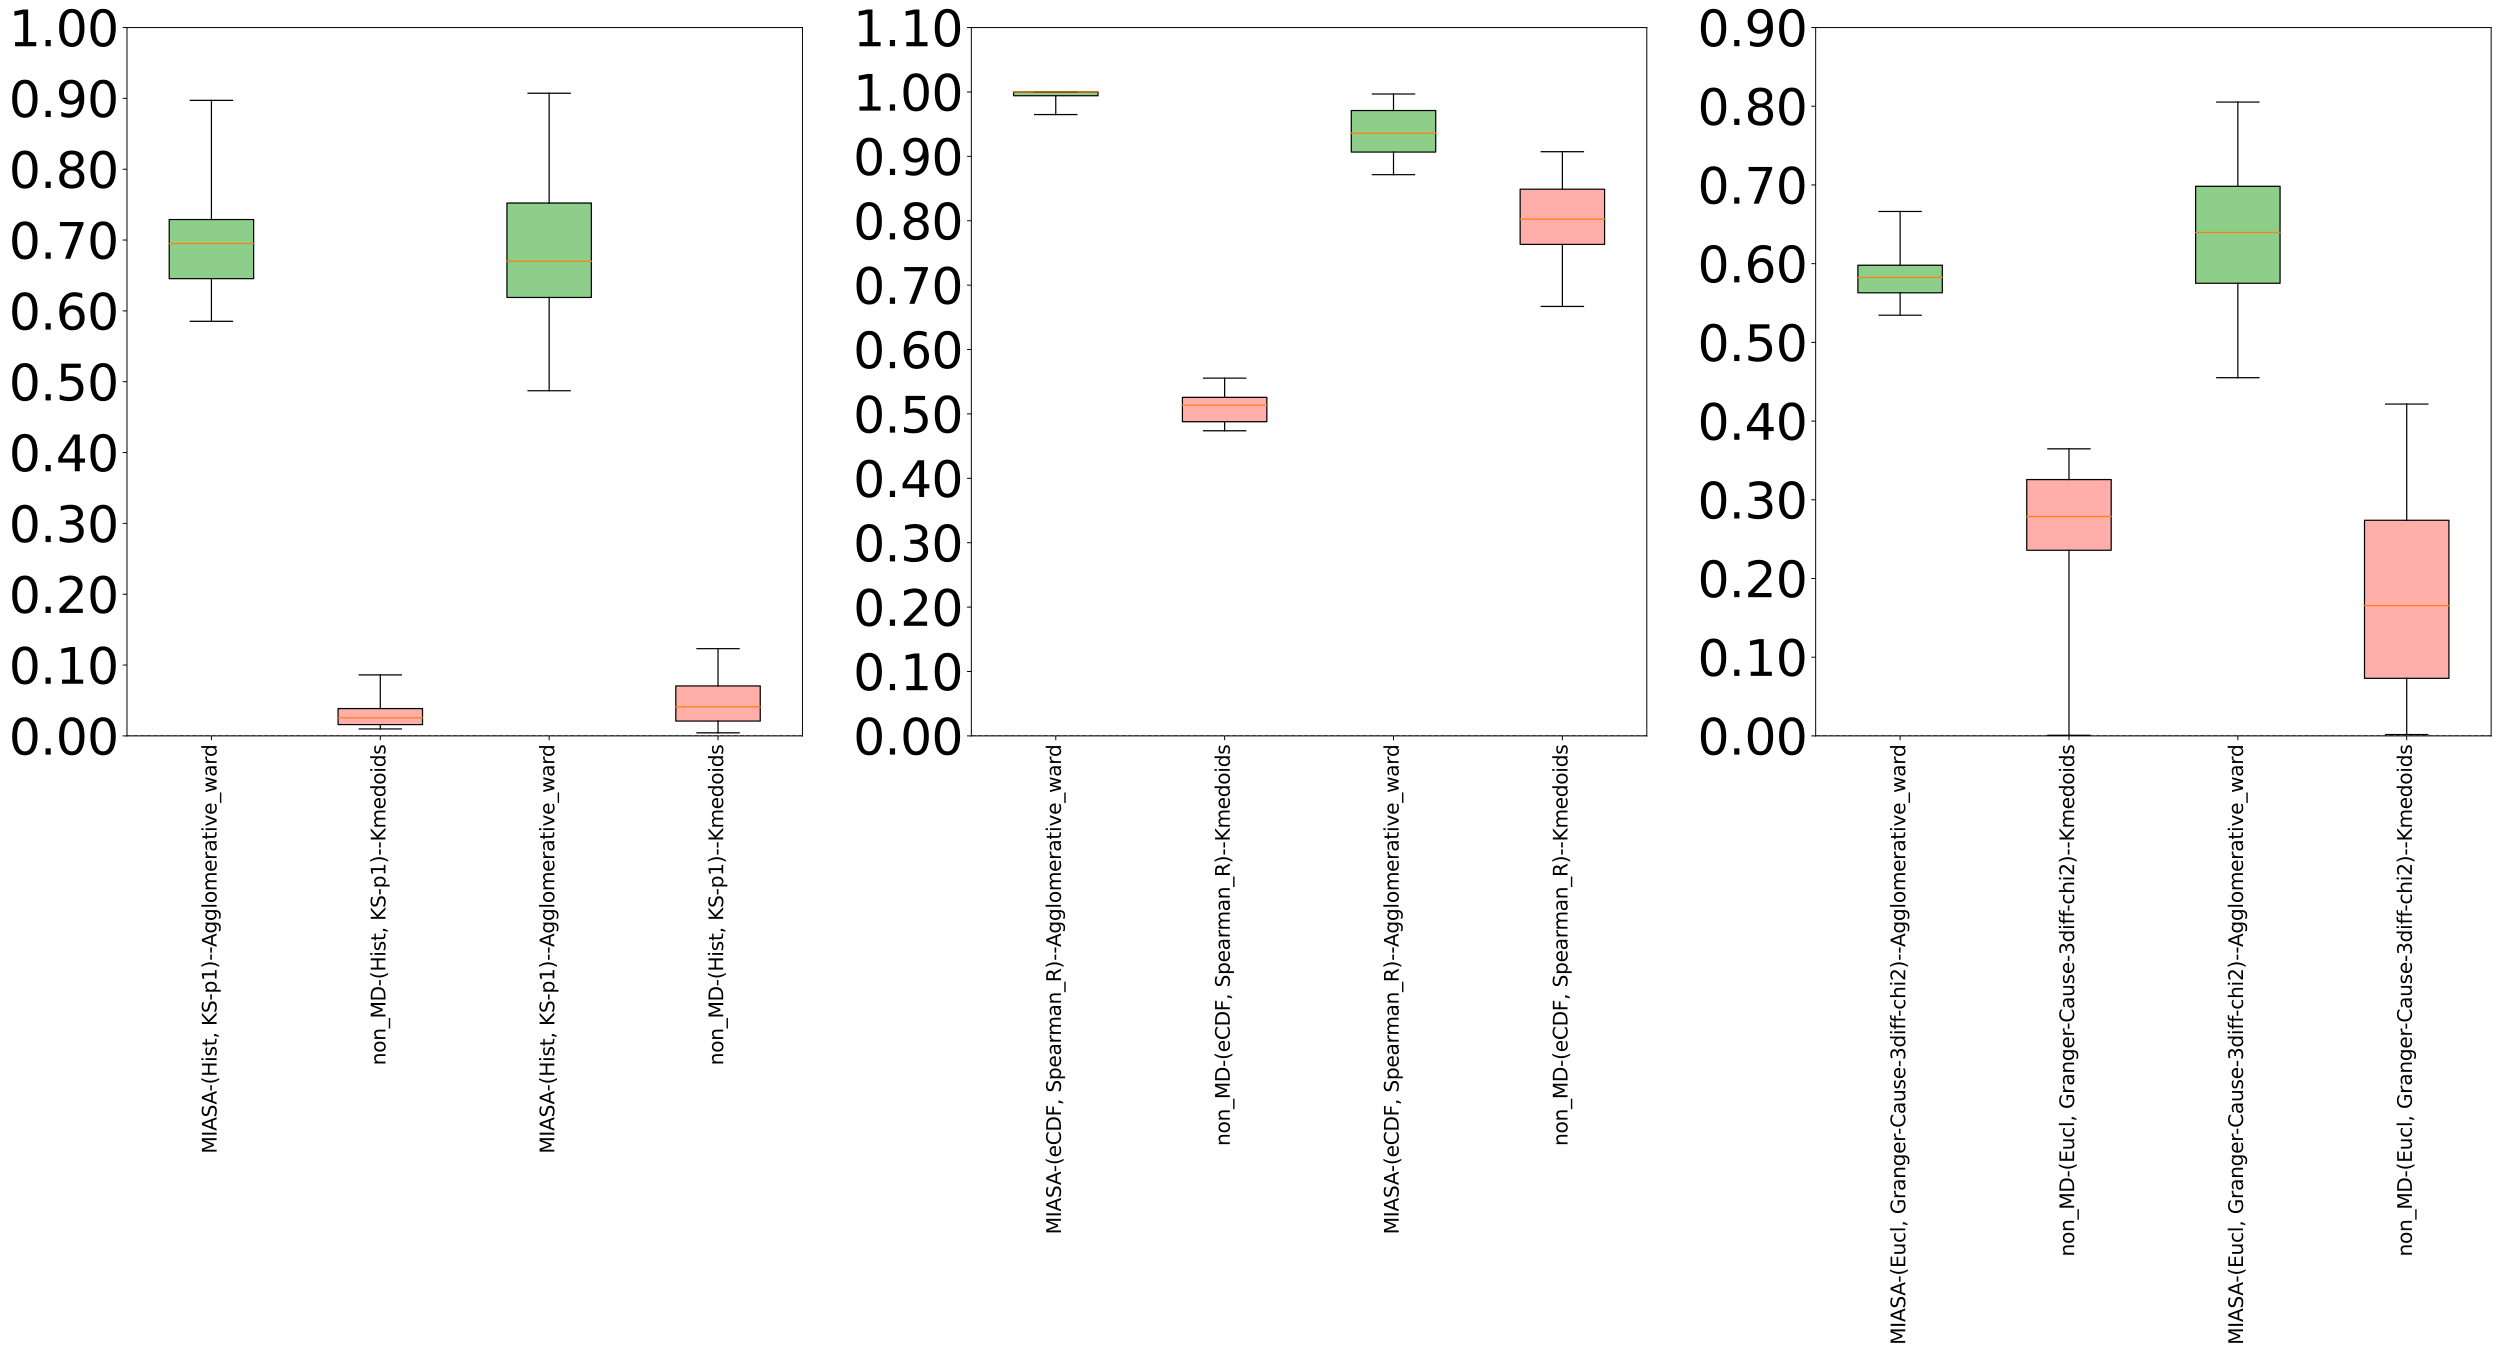<?xml version="1.0" encoding="utf-8" standalone="no"?>
<!DOCTYPE svg PUBLIC "-//W3C//DTD SVG 1.1//EN"
  "http://www.w3.org/Graphics/SVG/1.1/DTD/svg11.dtd">
<svg xmlns:xlink="http://www.w3.org/1999/xlink" width="2032.862pt" height="1100.724pt" viewBox="0 0 2032.862 1100.724" xmlns="http://www.w3.org/2000/svg" version="1.1">
 <defs>
  <style type="text/css">*{stroke-linejoin: round; stroke-linecap: butt}</style>
 </defs>
 <g id="figure_1">
  <g id="patch_1">
   <path d="M 0 1100.724 
L 2032.862 1100.724 
L 2032.862 0 
L 0 0 
z
" style="fill: #ffffff"/>
  </g>
  <g id="axes_1">
   <g id="patch_2">
    <path d="M 103.263 598.397 
L 652.52 598.397 
L 652.52 22.397 
L 103.263 22.397 
z
" style="fill: #ffffff"/>
   </g>
   <g id="matplotlib.axis_1">
    <g id="xtick_1">
     <g id="line2d_1">
      <defs>
       <path id="m08b48e4918" d="M 0 0 
L 0 3.5 
" style="stroke: #000000; stroke-width: 0.8"/>
      </defs>
      <g>
       <use xlink:href="#m08b48e4918" x="171.92" y="598.397" style="stroke: #000000; stroke-width: 0.8"/>
      </g>
     </g>
     <g id="text_1">
      <!-- MIASA-(Hist, KS-p1)- -Agglomerative_ward -->
      <g transform="translate(176.112 938.052)rotate(-90)scale(0.16 -0.16)">
       <defs>
        <path id="DejaVuSans-4d" d="M 628 4666 
L 1569 4666 
L 2759 1491 
L 3956 4666 
L 4897 4666 
L 4897 0 
L 4281 0 
L 4281 4097 
L 3078 897 
L 2444 897 
L 1241 4097 
L 1241 0 
L 628 0 
L 628 4666 
z
" transform="scale(0.016)"/>
        <path id="DejaVuSans-49" d="M 628 4666 
L 1259 4666 
L 1259 0 
L 628 0 
L 628 4666 
z
" transform="scale(0.016)"/>
        <path id="DejaVuSans-41" d="M 2188 4044 
L 1331 1722 
L 3047 1722 
L 2188 4044 
z
M 1831 4666 
L 2547 4666 
L 4325 0 
L 3669 0 
L 3244 1197 
L 1141 1197 
L 716 0 
L 50 0 
L 1831 4666 
z
" transform="scale(0.016)"/>
        <path id="DejaVuSans-53" d="M 3425 4513 
L 3425 3897 
Q 3066 4069 2747 4153 
Q 2428 4238 2131 4238 
Q 1616 4238 1336 4038 
Q 1056 3838 1056 3469 
Q 1056 3159 1242 3001 
Q 1428 2844 1947 2747 
L 2328 2669 
Q 3034 2534 3370 2195 
Q 3706 1856 3706 1288 
Q 3706 609 3251 259 
Q 2797 -91 1919 -91 
Q 1588 -91 1214 -16 
Q 841 59 441 206 
L 441 856 
Q 825 641 1194 531 
Q 1563 422 1919 422 
Q 2459 422 2753 634 
Q 3047 847 3047 1241 
Q 3047 1584 2836 1778 
Q 2625 1972 2144 2069 
L 1759 2144 
Q 1053 2284 737 2584 
Q 422 2884 422 3419 
Q 422 4038 858 4394 
Q 1294 4750 2059 4750 
Q 2388 4750 2728 4690 
Q 3069 4631 3425 4513 
z
" transform="scale(0.016)"/>
        <path id="DejaVuSans-2d" d="M 313 2009 
L 1997 2009 
L 1997 1497 
L 313 1497 
L 313 2009 
z
" transform="scale(0.016)"/>
        <path id="DejaVuSans-28" d="M 1984 4856 
Q 1566 4138 1362 3434 
Q 1159 2731 1159 2009 
Q 1159 1288 1364 580 
Q 1569 -128 1984 -844 
L 1484 -844 
Q 1016 -109 783 600 
Q 550 1309 550 2009 
Q 550 2706 781 3412 
Q 1013 4119 1484 4856 
L 1984 4856 
z
" transform="scale(0.016)"/>
        <path id="DejaVuSans-48" d="M 628 4666 
L 1259 4666 
L 1259 2753 
L 3553 2753 
L 3553 4666 
L 4184 4666 
L 4184 0 
L 3553 0 
L 3553 2222 
L 1259 2222 
L 1259 0 
L 628 0 
L 628 4666 
z
" transform="scale(0.016)"/>
        <path id="DejaVuSans-69" d="M 603 3500 
L 1178 3500 
L 1178 0 
L 603 0 
L 603 3500 
z
M 603 4863 
L 1178 4863 
L 1178 4134 
L 603 4134 
L 603 4863 
z
" transform="scale(0.016)"/>
        <path id="DejaVuSans-73" d="M 2834 3397 
L 2834 2853 
Q 2591 2978 2328 3040 
Q 2066 3103 1784 3103 
Q 1356 3103 1142 2972 
Q 928 2841 928 2578 
Q 928 2378 1081 2264 
Q 1234 2150 1697 2047 
L 1894 2003 
Q 2506 1872 2764 1633 
Q 3022 1394 3022 966 
Q 3022 478 2636 193 
Q 2250 -91 1575 -91 
Q 1294 -91 989 -36 
Q 684 19 347 128 
L 347 722 
Q 666 556 975 473 
Q 1284 391 1588 391 
Q 1994 391 2212 530 
Q 2431 669 2431 922 
Q 2431 1156 2273 1281 
Q 2116 1406 1581 1522 
L 1381 1569 
Q 847 1681 609 1914 
Q 372 2147 372 2553 
Q 372 3047 722 3315 
Q 1072 3584 1716 3584 
Q 2034 3584 2315 3537 
Q 2597 3491 2834 3397 
z
" transform="scale(0.016)"/>
        <path id="DejaVuSans-74" d="M 1172 4494 
L 1172 3500 
L 2356 3500 
L 2356 3053 
L 1172 3053 
L 1172 1153 
Q 1172 725 1289 603 
Q 1406 481 1766 481 
L 2356 481 
L 2356 0 
L 1766 0 
Q 1100 0 847 248 
Q 594 497 594 1153 
L 594 3053 
L 172 3053 
L 172 3500 
L 594 3500 
L 594 4494 
L 1172 4494 
z
" transform="scale(0.016)"/>
        <path id="DejaVuSans-2c" d="M 750 794 
L 1409 794 
L 1409 256 
L 897 -744 
L 494 -744 
L 750 256 
L 750 794 
z
" transform="scale(0.016)"/>
        <path id="DejaVuSans-20" transform="scale(0.016)"/>
        <path id="DejaVuSans-4b" d="M 628 4666 
L 1259 4666 
L 1259 2694 
L 3353 4666 
L 4166 4666 
L 1850 2491 
L 4331 0 
L 3500 0 
L 1259 2247 
L 1259 0 
L 628 0 
L 628 4666 
z
" transform="scale(0.016)"/>
        <path id="DejaVuSans-70" d="M 1159 525 
L 1159 -1331 
L 581 -1331 
L 581 3500 
L 1159 3500 
L 1159 2969 
Q 1341 3281 1617 3432 
Q 1894 3584 2278 3584 
Q 2916 3584 3314 3078 
Q 3713 2572 3713 1747 
Q 3713 922 3314 415 
Q 2916 -91 2278 -91 
Q 1894 -91 1617 61 
Q 1341 213 1159 525 
z
M 3116 1747 
Q 3116 2381 2855 2742 
Q 2594 3103 2138 3103 
Q 1681 3103 1420 2742 
Q 1159 2381 1159 1747 
Q 1159 1113 1420 752 
Q 1681 391 2138 391 
Q 2594 391 2855 752 
Q 3116 1113 3116 1747 
z
" transform="scale(0.016)"/>
        <path id="DejaVuSans-31" d="M 794 531 
L 1825 531 
L 1825 4091 
L 703 3866 
L 703 4441 
L 1819 4666 
L 2450 4666 
L 2450 531 
L 3481 531 
L 3481 0 
L 794 0 
L 794 531 
z
" transform="scale(0.016)"/>
        <path id="DejaVuSans-29" d="M 513 4856 
L 1013 4856 
Q 1481 4119 1714 3412 
Q 1947 2706 1947 2009 
Q 1947 1309 1714 600 
Q 1481 -109 1013 -844 
L 513 -844 
Q 928 -128 1133 580 
Q 1338 1288 1338 2009 
Q 1338 2731 1133 3434 
Q 928 4138 513 4856 
z
" transform="scale(0.016)"/>
        <path id="DejaVuSans-67" d="M 2906 1791 
Q 2906 2416 2648 2759 
Q 2391 3103 1925 3103 
Q 1463 3103 1205 2759 
Q 947 2416 947 1791 
Q 947 1169 1205 825 
Q 1463 481 1925 481 
Q 2391 481 2648 825 
Q 2906 1169 2906 1791 
z
M 3481 434 
Q 3481 -459 3084 -895 
Q 2688 -1331 1869 -1331 
Q 1566 -1331 1297 -1286 
Q 1028 -1241 775 -1147 
L 775 -588 
Q 1028 -725 1275 -790 
Q 1522 -856 1778 -856 
Q 2344 -856 2625 -561 
Q 2906 -266 2906 331 
L 2906 616 
Q 2728 306 2450 153 
Q 2172 0 1784 0 
Q 1141 0 747 490 
Q 353 981 353 1791 
Q 353 2603 747 3093 
Q 1141 3584 1784 3584 
Q 2172 3584 2450 3431 
Q 2728 3278 2906 2969 
L 2906 3500 
L 3481 3500 
L 3481 434 
z
" transform="scale(0.016)"/>
        <path id="DejaVuSans-6c" d="M 603 4863 
L 1178 4863 
L 1178 0 
L 603 0 
L 603 4863 
z
" transform="scale(0.016)"/>
        <path id="DejaVuSans-6f" d="M 1959 3097 
Q 1497 3097 1228 2736 
Q 959 2375 959 1747 
Q 959 1119 1226 758 
Q 1494 397 1959 397 
Q 2419 397 2687 759 
Q 2956 1122 2956 1747 
Q 2956 2369 2687 2733 
Q 2419 3097 1959 3097 
z
M 1959 3584 
Q 2709 3584 3137 3096 
Q 3566 2609 3566 1747 
Q 3566 888 3137 398 
Q 2709 -91 1959 -91 
Q 1206 -91 779 398 
Q 353 888 353 1747 
Q 353 2609 779 3096 
Q 1206 3584 1959 3584 
z
" transform="scale(0.016)"/>
        <path id="DejaVuSans-6d" d="M 3328 2828 
Q 3544 3216 3844 3400 
Q 4144 3584 4550 3584 
Q 5097 3584 5394 3201 
Q 5691 2819 5691 2113 
L 5691 0 
L 5113 0 
L 5113 2094 
Q 5113 2597 4934 2840 
Q 4756 3084 4391 3084 
Q 3944 3084 3684 2787 
Q 3425 2491 3425 1978 
L 3425 0 
L 2847 0 
L 2847 2094 
Q 2847 2600 2669 2842 
Q 2491 3084 2119 3084 
Q 1678 3084 1418 2786 
Q 1159 2488 1159 1978 
L 1159 0 
L 581 0 
L 581 3500 
L 1159 3500 
L 1159 2956 
Q 1356 3278 1631 3431 
Q 1906 3584 2284 3584 
Q 2666 3584 2933 3390 
Q 3200 3197 3328 2828 
z
" transform="scale(0.016)"/>
        <path id="DejaVuSans-65" d="M 3597 1894 
L 3597 1613 
L 953 1613 
Q 991 1019 1311 708 
Q 1631 397 2203 397 
Q 2534 397 2845 478 
Q 3156 559 3463 722 
L 3463 178 
Q 3153 47 2828 -22 
Q 2503 -91 2169 -91 
Q 1331 -91 842 396 
Q 353 884 353 1716 
Q 353 2575 817 3079 
Q 1281 3584 2069 3584 
Q 2775 3584 3186 3129 
Q 3597 2675 3597 1894 
z
M 3022 2063 
Q 3016 2534 2758 2815 
Q 2500 3097 2075 3097 
Q 1594 3097 1305 2825 
Q 1016 2553 972 2059 
L 3022 2063 
z
" transform="scale(0.016)"/>
        <path id="DejaVuSans-72" d="M 2631 2963 
Q 2534 3019 2420 3045 
Q 2306 3072 2169 3072 
Q 1681 3072 1420 2755 
Q 1159 2438 1159 1844 
L 1159 0 
L 581 0 
L 581 3500 
L 1159 3500 
L 1159 2956 
Q 1341 3275 1631 3429 
Q 1922 3584 2338 3584 
Q 2397 3584 2469 3576 
Q 2541 3569 2628 3553 
L 2631 2963 
z
" transform="scale(0.016)"/>
        <path id="DejaVuSans-61" d="M 2194 1759 
Q 1497 1759 1228 1600 
Q 959 1441 959 1056 
Q 959 750 1161 570 
Q 1363 391 1709 391 
Q 2188 391 2477 730 
Q 2766 1069 2766 1631 
L 2766 1759 
L 2194 1759 
z
M 3341 1997 
L 3341 0 
L 2766 0 
L 2766 531 
Q 2569 213 2275 61 
Q 1981 -91 1556 -91 
Q 1019 -91 701 211 
Q 384 513 384 1019 
Q 384 1609 779 1909 
Q 1175 2209 1959 2209 
L 2766 2209 
L 2766 2266 
Q 2766 2663 2505 2880 
Q 2244 3097 1772 3097 
Q 1472 3097 1187 3025 
Q 903 2953 641 2809 
L 641 3341 
Q 956 3463 1253 3523 
Q 1550 3584 1831 3584 
Q 2591 3584 2966 3190 
Q 3341 2797 3341 1997 
z
" transform="scale(0.016)"/>
        <path id="DejaVuSans-76" d="M 191 3500 
L 800 3500 
L 1894 563 
L 2988 3500 
L 3597 3500 
L 2284 0 
L 1503 0 
L 191 3500 
z
" transform="scale(0.016)"/>
        <path id="DejaVuSans-5f" d="M 3263 -1063 
L 3263 -1509 
L -63 -1509 
L -63 -1063 
L 3263 -1063 
z
" transform="scale(0.016)"/>
        <path id="DejaVuSans-77" d="M 269 3500 
L 844 3500 
L 1563 769 
L 2278 3500 
L 2956 3500 
L 3675 769 
L 4391 3500 
L 4966 3500 
L 4050 0 
L 3372 0 
L 2619 2869 
L 1863 0 
L 1184 0 
L 269 3500 
z
" transform="scale(0.016)"/>
        <path id="DejaVuSans-64" d="M 2906 2969 
L 2906 4863 
L 3481 4863 
L 3481 0 
L 2906 0 
L 2906 525 
Q 2725 213 2448 61 
Q 2172 -91 1784 -91 
Q 1150 -91 751 415 
Q 353 922 353 1747 
Q 353 2572 751 3078 
Q 1150 3584 1784 3584 
Q 2172 3584 2448 3432 
Q 2725 3281 2906 2969 
z
M 947 1747 
Q 947 1113 1208 752 
Q 1469 391 1925 391 
Q 2381 391 2643 752 
Q 2906 1113 2906 1747 
Q 2906 2381 2643 2742 
Q 2381 3103 1925 3103 
Q 1469 3103 1208 2742 
Q 947 2381 947 1747 
z
" transform="scale(0.016)"/>
       </defs>
       <use xlink:href="#DejaVuSans-4d"/>
       <use xlink:href="#DejaVuSans-49" x="86.279"/>
       <use xlink:href="#DejaVuSans-41" x="115.771"/>
       <use xlink:href="#DejaVuSans-53" x="184.18"/>
       <use xlink:href="#DejaVuSans-41" x="249.531"/>
       <use xlink:href="#DejaVuSans-2d" x="315.689"/>
       <use xlink:href="#DejaVuSans-28" x="351.773"/>
       <use xlink:href="#DejaVuSans-48" x="390.787"/>
       <use xlink:href="#DejaVuSans-69" x="465.982"/>
       <use xlink:href="#DejaVuSans-73" x="493.766"/>
       <use xlink:href="#DejaVuSans-74" x="545.865"/>
       <use xlink:href="#DejaVuSans-2c" x="585.074"/>
       <use xlink:href="#DejaVuSans-20" x="616.861"/>
       <use xlink:href="#DejaVuSans-4b" x="648.648"/>
       <use xlink:href="#DejaVuSans-53" x="714.225"/>
       <use xlink:href="#DejaVuSans-2d" x="777.701"/>
       <use xlink:href="#DejaVuSans-70" x="813.785"/>
       <use xlink:href="#DejaVuSans-31" x="877.262"/>
       <use xlink:href="#DejaVuSans-29" x="940.885"/>
       <use xlink:href="#DejaVuSans-2d" x="979.898"/>
       <use xlink:href="#DejaVuSans-2d" x="1015.982"/>
       <use xlink:href="#DejaVuSans-41" x="1049.816"/>
       <use xlink:href="#DejaVuSans-67" x="1118.225"/>
       <use xlink:href="#DejaVuSans-67" x="1181.701"/>
       <use xlink:href="#DejaVuSans-6c" x="1245.178"/>
       <use xlink:href="#DejaVuSans-6f" x="1272.961"/>
       <use xlink:href="#DejaVuSans-6d" x="1334.143"/>
       <use xlink:href="#DejaVuSans-65" x="1431.555"/>
       <use xlink:href="#DejaVuSans-72" x="1493.078"/>
       <use xlink:href="#DejaVuSans-61" x="1534.191"/>
       <use xlink:href="#DejaVuSans-74" x="1595.471"/>
       <use xlink:href="#DejaVuSans-69" x="1634.68"/>
       <use xlink:href="#DejaVuSans-76" x="1662.463"/>
       <use xlink:href="#DejaVuSans-65" x="1721.643"/>
       <use xlink:href="#DejaVuSans-5f" x="1783.166"/>
       <use xlink:href="#DejaVuSans-77" x="1833.166"/>
       <use xlink:href="#DejaVuSans-61" x="1914.953"/>
       <use xlink:href="#DejaVuSans-72" x="1976.232"/>
       <use xlink:href="#DejaVuSans-64" x="2015.596"/>
      </g>
     </g>
    </g>
    <g id="xtick_2">
     <g id="line2d_2">
      <g>
       <use xlink:href="#m08b48e4918" x="309.234" y="598.397" style="stroke: #000000; stroke-width: 0.8"/>
      </g>
     </g>
     <g id="text_2">
      <!-- non_MD-(Hist, KS-p1)- -Kmedoids -->
      <g transform="translate(313.426 866.217)rotate(-90)scale(0.16 -0.16)">
       <defs>
        <path id="DejaVuSans-6e" d="M 3513 2113 
L 3513 0 
L 2938 0 
L 2938 2094 
Q 2938 2591 2744 2837 
Q 2550 3084 2163 3084 
Q 1697 3084 1428 2787 
Q 1159 2491 1159 1978 
L 1159 0 
L 581 0 
L 581 3500 
L 1159 3500 
L 1159 2956 
Q 1366 3272 1645 3428 
Q 1925 3584 2291 3584 
Q 2894 3584 3203 3211 
Q 3513 2838 3513 2113 
z
" transform="scale(0.016)"/>
        <path id="DejaVuSans-44" d="M 1259 4147 
L 1259 519 
L 2022 519 
Q 2988 519 3436 956 
Q 3884 1394 3884 2338 
Q 3884 3275 3436 3711 
Q 2988 4147 2022 4147 
L 1259 4147 
z
M 628 4666 
L 1925 4666 
Q 3281 4666 3915 4102 
Q 4550 3538 4550 2338 
Q 4550 1131 3912 565 
Q 3275 0 1925 0 
L 628 0 
L 628 4666 
z
" transform="scale(0.016)"/>
       </defs>
       <use xlink:href="#DejaVuSans-6e"/>
       <use xlink:href="#DejaVuSans-6f" x="63.379"/>
       <use xlink:href="#DejaVuSans-6e" x="124.561"/>
       <use xlink:href="#DejaVuSans-5f" x="187.939"/>
       <use xlink:href="#DejaVuSans-4d" x="237.939"/>
       <use xlink:href="#DejaVuSans-44" x="324.219"/>
       <use xlink:href="#DejaVuSans-2d" x="401.221"/>
       <use xlink:href="#DejaVuSans-28" x="437.305"/>
       <use xlink:href="#DejaVuSans-48" x="476.318"/>
       <use xlink:href="#DejaVuSans-69" x="551.514"/>
       <use xlink:href="#DejaVuSans-73" x="579.297"/>
       <use xlink:href="#DejaVuSans-74" x="631.396"/>
       <use xlink:href="#DejaVuSans-2c" x="670.605"/>
       <use xlink:href="#DejaVuSans-20" x="702.393"/>
       <use xlink:href="#DejaVuSans-4b" x="734.18"/>
       <use xlink:href="#DejaVuSans-53" x="799.756"/>
       <use xlink:href="#DejaVuSans-2d" x="863.232"/>
       <use xlink:href="#DejaVuSans-70" x="899.316"/>
       <use xlink:href="#DejaVuSans-31" x="962.793"/>
       <use xlink:href="#DejaVuSans-29" x="1026.416"/>
       <use xlink:href="#DejaVuSans-2d" x="1065.43"/>
       <use xlink:href="#DejaVuSans-2d" x="1101.514"/>
       <use xlink:href="#DejaVuSans-4b" x="1137.598"/>
       <use xlink:href="#DejaVuSans-6d" x="1203.174"/>
       <use xlink:href="#DejaVuSans-65" x="1300.586"/>
       <use xlink:href="#DejaVuSans-64" x="1362.109"/>
       <use xlink:href="#DejaVuSans-6f" x="1425.586"/>
       <use xlink:href="#DejaVuSans-69" x="1486.768"/>
       <use xlink:href="#DejaVuSans-64" x="1514.551"/>
       <use xlink:href="#DejaVuSans-73" x="1578.027"/>
      </g>
     </g>
    </g>
    <g id="xtick_3">
     <g id="line2d_3">
      <g>
       <use xlink:href="#m08b48e4918" x="446.548" y="598.397" style="stroke: #000000; stroke-width: 0.8"/>
      </g>
     </g>
     <g id="text_3">
      <!-- MIASA-(Hist, KS-p1)- -Agglomerative_ward -->
      <g transform="translate(450.741 938.052)rotate(-90)scale(0.16 -0.16)">
       <use xlink:href="#DejaVuSans-4d"/>
       <use xlink:href="#DejaVuSans-49" x="86.279"/>
       <use xlink:href="#DejaVuSans-41" x="115.771"/>
       <use xlink:href="#DejaVuSans-53" x="184.18"/>
       <use xlink:href="#DejaVuSans-41" x="249.531"/>
       <use xlink:href="#DejaVuSans-2d" x="315.689"/>
       <use xlink:href="#DejaVuSans-28" x="351.773"/>
       <use xlink:href="#DejaVuSans-48" x="390.787"/>
       <use xlink:href="#DejaVuSans-69" x="465.982"/>
       <use xlink:href="#DejaVuSans-73" x="493.766"/>
       <use xlink:href="#DejaVuSans-74" x="545.865"/>
       <use xlink:href="#DejaVuSans-2c" x="585.074"/>
       <use xlink:href="#DejaVuSans-20" x="616.861"/>
       <use xlink:href="#DejaVuSans-4b" x="648.648"/>
       <use xlink:href="#DejaVuSans-53" x="714.225"/>
       <use xlink:href="#DejaVuSans-2d" x="777.701"/>
       <use xlink:href="#DejaVuSans-70" x="813.785"/>
       <use xlink:href="#DejaVuSans-31" x="877.262"/>
       <use xlink:href="#DejaVuSans-29" x="940.885"/>
       <use xlink:href="#DejaVuSans-2d" x="979.898"/>
       <use xlink:href="#DejaVuSans-2d" x="1015.982"/>
       <use xlink:href="#DejaVuSans-41" x="1049.816"/>
       <use xlink:href="#DejaVuSans-67" x="1118.225"/>
       <use xlink:href="#DejaVuSans-67" x="1181.701"/>
       <use xlink:href="#DejaVuSans-6c" x="1245.178"/>
       <use xlink:href="#DejaVuSans-6f" x="1272.961"/>
       <use xlink:href="#DejaVuSans-6d" x="1334.143"/>
       <use xlink:href="#DejaVuSans-65" x="1431.555"/>
       <use xlink:href="#DejaVuSans-72" x="1493.078"/>
       <use xlink:href="#DejaVuSans-61" x="1534.191"/>
       <use xlink:href="#DejaVuSans-74" x="1595.471"/>
       <use xlink:href="#DejaVuSans-69" x="1634.68"/>
       <use xlink:href="#DejaVuSans-76" x="1662.463"/>
       <use xlink:href="#DejaVuSans-65" x="1721.643"/>
       <use xlink:href="#DejaVuSans-5f" x="1783.166"/>
       <use xlink:href="#DejaVuSans-77" x="1833.166"/>
       <use xlink:href="#DejaVuSans-61" x="1914.953"/>
       <use xlink:href="#DejaVuSans-72" x="1976.232"/>
       <use xlink:href="#DejaVuSans-64" x="2015.596"/>
      </g>
     </g>
    </g>
    <g id="xtick_4">
     <g id="line2d_4">
      <g>
       <use xlink:href="#m08b48e4918" x="583.862" y="598.397" style="stroke: #000000; stroke-width: 0.8"/>
      </g>
     </g>
     <g id="text_4">
      <!-- non_MD-(Hist, KS-p1)- -Kmedoids -->
      <g transform="translate(588.055 866.217)rotate(-90)scale(0.16 -0.16)">
       <use xlink:href="#DejaVuSans-6e"/>
       <use xlink:href="#DejaVuSans-6f" x="63.379"/>
       <use xlink:href="#DejaVuSans-6e" x="124.561"/>
       <use xlink:href="#DejaVuSans-5f" x="187.939"/>
       <use xlink:href="#DejaVuSans-4d" x="237.939"/>
       <use xlink:href="#DejaVuSans-44" x="324.219"/>
       <use xlink:href="#DejaVuSans-2d" x="401.221"/>
       <use xlink:href="#DejaVuSans-28" x="437.305"/>
       <use xlink:href="#DejaVuSans-48" x="476.318"/>
       <use xlink:href="#DejaVuSans-69" x="551.514"/>
       <use xlink:href="#DejaVuSans-73" x="579.297"/>
       <use xlink:href="#DejaVuSans-74" x="631.396"/>
       <use xlink:href="#DejaVuSans-2c" x="670.605"/>
       <use xlink:href="#DejaVuSans-20" x="702.393"/>
       <use xlink:href="#DejaVuSans-4b" x="734.18"/>
       <use xlink:href="#DejaVuSans-53" x="799.756"/>
       <use xlink:href="#DejaVuSans-2d" x="863.232"/>
       <use xlink:href="#DejaVuSans-70" x="899.316"/>
       <use xlink:href="#DejaVuSans-31" x="962.793"/>
       <use xlink:href="#DejaVuSans-29" x="1026.416"/>
       <use xlink:href="#DejaVuSans-2d" x="1065.43"/>
       <use xlink:href="#DejaVuSans-2d" x="1101.514"/>
       <use xlink:href="#DejaVuSans-4b" x="1137.598"/>
       <use xlink:href="#DejaVuSans-6d" x="1203.174"/>
       <use xlink:href="#DejaVuSans-65" x="1300.586"/>
       <use xlink:href="#DejaVuSans-64" x="1362.109"/>
       <use xlink:href="#DejaVuSans-6f" x="1425.586"/>
       <use xlink:href="#DejaVuSans-69" x="1486.768"/>
       <use xlink:href="#DejaVuSans-64" x="1514.551"/>
       <use xlink:href="#DejaVuSans-73" x="1578.027"/>
      </g>
     </g>
    </g>
   </g>
   <g id="matplotlib.axis_2">
    <g id="ytick_1">
     <g id="line2d_5">
      <defs>
       <path id="mc39bdfe70f" d="M 0 0 
L -3.5 0 
" style="stroke: #000000; stroke-width: 0.8"/>
      </defs>
      <g>
       <use xlink:href="#mc39bdfe70f" x="103.263" y="598.397" style="stroke: #000000; stroke-width: 0.8"/>
      </g>
     </g>
     <g id="text_5">
      <!-- 0.00 -->
      <g transform="translate(7.2 613.594)scale(0.4 -0.4)">
       <defs>
        <path id="DejaVuSans-30" d="M 2034 4250 
Q 1547 4250 1301 3770 
Q 1056 3291 1056 2328 
Q 1056 1369 1301 889 
Q 1547 409 2034 409 
Q 2525 409 2770 889 
Q 3016 1369 3016 2328 
Q 3016 3291 2770 3770 
Q 2525 4250 2034 4250 
z
M 2034 4750 
Q 2819 4750 3233 4129 
Q 3647 3509 3647 2328 
Q 3647 1150 3233 529 
Q 2819 -91 2034 -91 
Q 1250 -91 836 529 
Q 422 1150 422 2328 
Q 422 3509 836 4129 
Q 1250 4750 2034 4750 
z
" transform="scale(0.016)"/>
        <path id="DejaVuSans-2e" d="M 684 794 
L 1344 794 
L 1344 0 
L 684 0 
L 684 794 
z
" transform="scale(0.016)"/>
       </defs>
       <use xlink:href="#DejaVuSans-30"/>
       <use xlink:href="#DejaVuSans-2e" x="63.623"/>
       <use xlink:href="#DejaVuSans-30" x="95.41"/>
       <use xlink:href="#DejaVuSans-30" x="159.033"/>
      </g>
     </g>
    </g>
    <g id="ytick_2">
     <g id="line2d_6">
      <g>
       <use xlink:href="#mc39bdfe70f" x="103.263" y="540.797" style="stroke: #000000; stroke-width: 0.8"/>
      </g>
     </g>
     <g id="text_6">
      <!-- 0.10 -->
      <g transform="translate(7.2 555.994)scale(0.4 -0.4)">
       <use xlink:href="#DejaVuSans-30"/>
       <use xlink:href="#DejaVuSans-2e" x="63.623"/>
       <use xlink:href="#DejaVuSans-31" x="95.41"/>
       <use xlink:href="#DejaVuSans-30" x="159.033"/>
      </g>
     </g>
    </g>
    <g id="ytick_3">
     <g id="line2d_7">
      <g>
       <use xlink:href="#mc39bdfe70f" x="103.263" y="483.197" style="stroke: #000000; stroke-width: 0.8"/>
      </g>
     </g>
     <g id="text_7">
      <!-- 0.20 -->
      <g transform="translate(7.2 498.394)scale(0.4 -0.4)">
       <defs>
        <path id="DejaVuSans-32" d="M 1228 531 
L 3431 531 
L 3431 0 
L 469 0 
L 469 531 
Q 828 903 1448 1529 
Q 2069 2156 2228 2338 
Q 2531 2678 2651 2914 
Q 2772 3150 2772 3378 
Q 2772 3750 2511 3984 
Q 2250 4219 1831 4219 
Q 1534 4219 1204 4116 
Q 875 4013 500 3803 
L 500 4441 
Q 881 4594 1212 4672 
Q 1544 4750 1819 4750 
Q 2544 4750 2975 4387 
Q 3406 4025 3406 3419 
Q 3406 3131 3298 2873 
Q 3191 2616 2906 2266 
Q 2828 2175 2409 1742 
Q 1991 1309 1228 531 
z
" transform="scale(0.016)"/>
       </defs>
       <use xlink:href="#DejaVuSans-30"/>
       <use xlink:href="#DejaVuSans-2e" x="63.623"/>
       <use xlink:href="#DejaVuSans-32" x="95.41"/>
       <use xlink:href="#DejaVuSans-30" x="159.033"/>
      </g>
     </g>
    </g>
    <g id="ytick_4">
     <g id="line2d_8">
      <g>
       <use xlink:href="#mc39bdfe70f" x="103.263" y="425.597" style="stroke: #000000; stroke-width: 0.8"/>
      </g>
     </g>
     <g id="text_8">
      <!-- 0.30 -->
      <g transform="translate(7.2 440.794)scale(0.4 -0.4)">
       <defs>
        <path id="DejaVuSans-33" d="M 2597 2516 
Q 3050 2419 3304 2112 
Q 3559 1806 3559 1356 
Q 3559 666 3084 287 
Q 2609 -91 1734 -91 
Q 1441 -91 1130 -33 
Q 819 25 488 141 
L 488 750 
Q 750 597 1062 519 
Q 1375 441 1716 441 
Q 2309 441 2620 675 
Q 2931 909 2931 1356 
Q 2931 1769 2642 2001 
Q 2353 2234 1838 2234 
L 1294 2234 
L 1294 2753 
L 1863 2753 
Q 2328 2753 2575 2939 
Q 2822 3125 2822 3475 
Q 2822 3834 2567 4026 
Q 2313 4219 1838 4219 
Q 1578 4219 1281 4162 
Q 984 4106 628 3988 
L 628 4550 
Q 988 4650 1302 4700 
Q 1616 4750 1894 4750 
Q 2613 4750 3031 4423 
Q 3450 4097 3450 3541 
Q 3450 3153 3228 2886 
Q 3006 2619 2597 2516 
z
" transform="scale(0.016)"/>
       </defs>
       <use xlink:href="#DejaVuSans-30"/>
       <use xlink:href="#DejaVuSans-2e" x="63.623"/>
       <use xlink:href="#DejaVuSans-33" x="95.41"/>
       <use xlink:href="#DejaVuSans-30" x="159.033"/>
      </g>
     </g>
    </g>
    <g id="ytick_5">
     <g id="line2d_9">
      <g>
       <use xlink:href="#mc39bdfe70f" x="103.263" y="367.997" style="stroke: #000000; stroke-width: 0.8"/>
      </g>
     </g>
     <g id="text_9">
      <!-- 0.40 -->
      <g transform="translate(7.2 383.194)scale(0.4 -0.4)">
       <defs>
        <path id="DejaVuSans-34" d="M 2419 4116 
L 825 1625 
L 2419 1625 
L 2419 4116 
z
M 2253 4666 
L 3047 4666 
L 3047 1625 
L 3713 1625 
L 3713 1100 
L 3047 1100 
L 3047 0 
L 2419 0 
L 2419 1100 
L 313 1100 
L 313 1709 
L 2253 4666 
z
" transform="scale(0.016)"/>
       </defs>
       <use xlink:href="#DejaVuSans-30"/>
       <use xlink:href="#DejaVuSans-2e" x="63.623"/>
       <use xlink:href="#DejaVuSans-34" x="95.41"/>
       <use xlink:href="#DejaVuSans-30" x="159.033"/>
      </g>
     </g>
    </g>
    <g id="ytick_6">
     <g id="line2d_10">
      <g>
       <use xlink:href="#mc39bdfe70f" x="103.263" y="310.397" style="stroke: #000000; stroke-width: 0.8"/>
      </g>
     </g>
     <g id="text_10">
      <!-- 0.50 -->
      <g transform="translate(7.2 325.594)scale(0.4 -0.4)">
       <defs>
        <path id="DejaVuSans-35" d="M 691 4666 
L 3169 4666 
L 3169 4134 
L 1269 4134 
L 1269 2991 
Q 1406 3038 1543 3061 
Q 1681 3084 1819 3084 
Q 2600 3084 3056 2656 
Q 3513 2228 3513 1497 
Q 3513 744 3044 326 
Q 2575 -91 1722 -91 
Q 1428 -91 1123 -41 
Q 819 9 494 109 
L 494 744 
Q 775 591 1075 516 
Q 1375 441 1709 441 
Q 2250 441 2565 725 
Q 2881 1009 2881 1497 
Q 2881 1984 2565 2268 
Q 2250 2553 1709 2553 
Q 1456 2553 1204 2497 
Q 953 2441 691 2322 
L 691 4666 
z
" transform="scale(0.016)"/>
       </defs>
       <use xlink:href="#DejaVuSans-30"/>
       <use xlink:href="#DejaVuSans-2e" x="63.623"/>
       <use xlink:href="#DejaVuSans-35" x="95.41"/>
       <use xlink:href="#DejaVuSans-30" x="159.033"/>
      </g>
     </g>
    </g>
    <g id="ytick_7">
     <g id="line2d_11">
      <g>
       <use xlink:href="#mc39bdfe70f" x="103.263" y="252.797" style="stroke: #000000; stroke-width: 0.8"/>
      </g>
     </g>
     <g id="text_11">
      <!-- 0.60 -->
      <g transform="translate(7.2 267.994)scale(0.4 -0.4)">
       <defs>
        <path id="DejaVuSans-36" d="M 2113 2584 
Q 1688 2584 1439 2293 
Q 1191 2003 1191 1497 
Q 1191 994 1439 701 
Q 1688 409 2113 409 
Q 2538 409 2786 701 
Q 3034 994 3034 1497 
Q 3034 2003 2786 2293 
Q 2538 2584 2113 2584 
z
M 3366 4563 
L 3366 3988 
Q 3128 4100 2886 4159 
Q 2644 4219 2406 4219 
Q 1781 4219 1451 3797 
Q 1122 3375 1075 2522 
Q 1259 2794 1537 2939 
Q 1816 3084 2150 3084 
Q 2853 3084 3261 2657 
Q 3669 2231 3669 1497 
Q 3669 778 3244 343 
Q 2819 -91 2113 -91 
Q 1303 -91 875 529 
Q 447 1150 447 2328 
Q 447 3434 972 4092 
Q 1497 4750 2381 4750 
Q 2619 4750 2861 4703 
Q 3103 4656 3366 4563 
z
" transform="scale(0.016)"/>
       </defs>
       <use xlink:href="#DejaVuSans-30"/>
       <use xlink:href="#DejaVuSans-2e" x="63.623"/>
       <use xlink:href="#DejaVuSans-36" x="95.41"/>
       <use xlink:href="#DejaVuSans-30" x="159.033"/>
      </g>
     </g>
    </g>
    <g id="ytick_8">
     <g id="line2d_12">
      <g>
       <use xlink:href="#mc39bdfe70f" x="103.263" y="195.197" style="stroke: #000000; stroke-width: 0.8"/>
      </g>
     </g>
     <g id="text_12">
      <!-- 0.70 -->
      <g transform="translate(7.2 210.394)scale(0.4 -0.4)">
       <defs>
        <path id="DejaVuSans-37" d="M 525 4666 
L 3525 4666 
L 3525 4397 
L 1831 0 
L 1172 0 
L 2766 4134 
L 525 4134 
L 525 4666 
z
" transform="scale(0.016)"/>
       </defs>
       <use xlink:href="#DejaVuSans-30"/>
       <use xlink:href="#DejaVuSans-2e" x="63.623"/>
       <use xlink:href="#DejaVuSans-37" x="95.41"/>
       <use xlink:href="#DejaVuSans-30" x="159.033"/>
      </g>
     </g>
    </g>
    <g id="ytick_9">
     <g id="line2d_13">
      <g>
       <use xlink:href="#mc39bdfe70f" x="103.263" y="137.597" style="stroke: #000000; stroke-width: 0.8"/>
      </g>
     </g>
     <g id="text_13">
      <!-- 0.80 -->
      <g transform="translate(7.2 152.794)scale(0.4 -0.4)">
       <defs>
        <path id="DejaVuSans-38" d="M 2034 2216 
Q 1584 2216 1326 1975 
Q 1069 1734 1069 1313 
Q 1069 891 1326 650 
Q 1584 409 2034 409 
Q 2484 409 2743 651 
Q 3003 894 3003 1313 
Q 3003 1734 2745 1975 
Q 2488 2216 2034 2216 
z
M 1403 2484 
Q 997 2584 770 2862 
Q 544 3141 544 3541 
Q 544 4100 942 4425 
Q 1341 4750 2034 4750 
Q 2731 4750 3128 4425 
Q 3525 4100 3525 3541 
Q 3525 3141 3298 2862 
Q 3072 2584 2669 2484 
Q 3125 2378 3379 2068 
Q 3634 1759 3634 1313 
Q 3634 634 3220 271 
Q 2806 -91 2034 -91 
Q 1263 -91 848 271 
Q 434 634 434 1313 
Q 434 1759 690 2068 
Q 947 2378 1403 2484 
z
M 1172 3481 
Q 1172 3119 1398 2916 
Q 1625 2713 2034 2713 
Q 2441 2713 2670 2916 
Q 2900 3119 2900 3481 
Q 2900 3844 2670 4047 
Q 2441 4250 2034 4250 
Q 1625 4250 1398 4047 
Q 1172 3844 1172 3481 
z
" transform="scale(0.016)"/>
       </defs>
       <use xlink:href="#DejaVuSans-30"/>
       <use xlink:href="#DejaVuSans-2e" x="63.623"/>
       <use xlink:href="#DejaVuSans-38" x="95.41"/>
       <use xlink:href="#DejaVuSans-30" x="159.033"/>
      </g>
     </g>
    </g>
    <g id="ytick_10">
     <g id="line2d_14">
      <g>
       <use xlink:href="#mc39bdfe70f" x="103.263" y="79.997" style="stroke: #000000; stroke-width: 0.8"/>
      </g>
     </g>
     <g id="text_14">
      <!-- 0.90 -->
      <g transform="translate(7.2 95.194)scale(0.4 -0.4)">
       <defs>
        <path id="DejaVuSans-39" d="M 703 97 
L 703 672 
Q 941 559 1184 500 
Q 1428 441 1663 441 
Q 2288 441 2617 861 
Q 2947 1281 2994 2138 
Q 2813 1869 2534 1725 
Q 2256 1581 1919 1581 
Q 1219 1581 811 2004 
Q 403 2428 403 3163 
Q 403 3881 828 4315 
Q 1253 4750 1959 4750 
Q 2769 4750 3195 4129 
Q 3622 3509 3622 2328 
Q 3622 1225 3098 567 
Q 2575 -91 1691 -91 
Q 1453 -91 1209 -44 
Q 966 3 703 97 
z
M 1959 2075 
Q 2384 2075 2632 2365 
Q 2881 2656 2881 3163 
Q 2881 3666 2632 3958 
Q 2384 4250 1959 4250 
Q 1534 4250 1286 3958 
Q 1038 3666 1038 3163 
Q 1038 2656 1286 2365 
Q 1534 2075 1959 2075 
z
" transform="scale(0.016)"/>
       </defs>
       <use xlink:href="#DejaVuSans-30"/>
       <use xlink:href="#DejaVuSans-2e" x="63.623"/>
       <use xlink:href="#DejaVuSans-39" x="95.41"/>
       <use xlink:href="#DejaVuSans-30" x="159.033"/>
      </g>
     </g>
    </g>
    <g id="ytick_11">
     <g id="line2d_15">
      <g>
       <use xlink:href="#mc39bdfe70f" x="103.263" y="22.397" style="stroke: #000000; stroke-width: 0.8"/>
      </g>
     </g>
     <g id="text_15">
      <!-- 1.00 -->
      <g transform="translate(7.2 37.594)scale(0.4 -0.4)">
       <use xlink:href="#DejaVuSans-31"/>
       <use xlink:href="#DejaVuSans-2e" x="63.623"/>
       <use xlink:href="#DejaVuSans-30" x="95.41"/>
       <use xlink:href="#DejaVuSans-30" x="159.033"/>
      </g>
     </g>
    </g>
   </g>
   <g id="line2d_16">
    <path d="M 103.263 598.397 
L 1201.777 598.397 
" clip-path="url(#pacff3c4b5e)" style="fill: none; stroke-dasharray: 3.7,1.6; stroke-dashoffset: 0; stroke: #808080"/>
   </g>
   <g id="line2d_17">
    <path d="M 103.263 598.397 
L 2033.862 598.397 
" clip-path="url(#pacff3c4b5e)" style="fill: none; stroke-dasharray: 3.7,1.6; stroke-dashoffset: 0; stroke: #808080"/>
   </g>
   <g id="patch_3">
    <path d="M 137.591 226.585 
L 206.248 226.585 
L 206.248 178.504 
L 137.591 178.504 
L 137.591 226.585 
z
" clip-path="url(#pacff3c4b5e)" style="fill: #8dcf8a; stroke: #000000; stroke-linejoin: miter"/>
   </g>
   <g id="line2d_18">
    <path d="M 171.92 226.585 
L 171.92 261.262 
" clip-path="url(#pacff3c4b5e)" style="fill: none; stroke: #000000; stroke-linecap: square"/>
   </g>
   <g id="line2d_19">
    <path d="M 171.92 178.504 
L 171.92 81.605 
" clip-path="url(#pacff3c4b5e)" style="fill: none; stroke: #000000; stroke-linecap: square"/>
   </g>
   <g id="line2d_20">
    <path d="M 154.755 261.262 
L 189.084 261.262 
" clip-path="url(#pacff3c4b5e)" style="fill: none; stroke: #000000; stroke-linecap: square"/>
   </g>
   <g id="line2d_21">
    <path d="M 154.755 81.605 
L 189.084 81.605 
" clip-path="url(#pacff3c4b5e)" style="fill: none; stroke: #000000; stroke-linecap: square"/>
   </g>
   <g id="patch_4">
    <path d="M 274.905 589.198 
L 343.562 589.198 
L 343.562 576.158 
L 274.905 576.158 
L 274.905 589.198 
z
" clip-path="url(#pacff3c4b5e)" style="fill: #ffaeaa; stroke: #000000; stroke-linejoin: miter"/>
   </g>
   <g id="line2d_22">
    <path d="M 309.234 589.198 
L 309.234 592.717 
" clip-path="url(#pacff3c4b5e)" style="fill: none; stroke: #000000; stroke-linecap: square"/>
   </g>
   <g id="line2d_23">
    <path d="M 309.234 576.158 
L 309.234 548.8 
" clip-path="url(#pacff3c4b5e)" style="fill: none; stroke: #000000; stroke-linecap: square"/>
   </g>
   <g id="line2d_24">
    <path d="M 292.07 592.717 
L 326.398 592.717 
" clip-path="url(#pacff3c4b5e)" style="fill: none; stroke: #000000; stroke-linecap: square"/>
   </g>
   <g id="line2d_25">
    <path d="M 292.07 548.8 
L 326.398 548.8 
" clip-path="url(#pacff3c4b5e)" style="fill: none; stroke: #000000; stroke-linecap: square"/>
   </g>
   <g id="patch_5">
    <path d="M 412.22 241.875 
L 480.877 241.875 
L 480.877 165.095 
L 412.22 165.095 
L 412.22 241.875 
z
" clip-path="url(#pacff3c4b5e)" style="fill: #8dcf8a; stroke: #000000; stroke-linejoin: miter"/>
   </g>
   <g id="line2d_26">
    <path d="M 446.548 241.875 
L 446.548 317.722 
" clip-path="url(#pacff3c4b5e)" style="fill: none; stroke: #000000; stroke-linecap: square"/>
   </g>
   <g id="line2d_27">
    <path d="M 446.548 165.095 
L 446.548 75.809 
" clip-path="url(#pacff3c4b5e)" style="fill: none; stroke: #000000; stroke-linecap: square"/>
   </g>
   <g id="line2d_28">
    <path d="M 429.384 317.722 
L 463.712 317.722 
" clip-path="url(#pacff3c4b5e)" style="fill: none; stroke: #000000; stroke-linecap: square"/>
   </g>
   <g id="line2d_29">
    <path d="M 429.384 75.809 
L 463.712 75.809 
" clip-path="url(#pacff3c4b5e)" style="fill: none; stroke: #000000; stroke-linecap: square"/>
   </g>
   <g id="patch_6">
    <path d="M 549.534 586.34 
L 618.191 586.34 
L 618.191 557.76 
L 549.534 557.76 
L 549.534 586.34 
z
" clip-path="url(#pacff3c4b5e)" style="fill: #ffaeaa; stroke: #000000; stroke-linejoin: miter"/>
   </g>
   <g id="line2d_30">
    <path d="M 583.862 586.34 
L 583.862 595.893 
" clip-path="url(#pacff3c4b5e)" style="fill: none; stroke: #000000; stroke-linecap: square"/>
   </g>
   <g id="line2d_31">
    <path d="M 583.862 557.76 
L 583.862 527.459 
" clip-path="url(#pacff3c4b5e)" style="fill: none; stroke: #000000; stroke-linecap: square"/>
   </g>
   <g id="line2d_32">
    <path d="M 566.698 595.893 
L 601.027 595.893 
" clip-path="url(#pacff3c4b5e)" style="fill: none; stroke: #000000; stroke-linecap: square"/>
   </g>
   <g id="line2d_33">
    <path d="M 566.698 527.459 
L 601.027 527.459 
" clip-path="url(#pacff3c4b5e)" style="fill: none; stroke: #000000; stroke-linecap: square"/>
   </g>
   <g id="line2d_34">
    <path d="M 137.591 198.035 
L 206.248 198.035 
" clip-path="url(#pacff3c4b5e)" style="fill: none; stroke: #ff7f0e; stroke-linecap: square"/>
   </g>
   <g id="line2d_35">
    <path d="M 274.905 583.667 
L 343.562 583.667 
" clip-path="url(#pacff3c4b5e)" style="fill: none; stroke: #ff7f0e; stroke-linecap: square"/>
   </g>
   <g id="line2d_36">
    <path d="M 412.22 212.434 
L 480.877 212.434 
" clip-path="url(#pacff3c4b5e)" style="fill: none; stroke: #ff7f0e; stroke-linecap: square"/>
   </g>
   <g id="line2d_37">
    <path d="M 549.534 574.758 
L 618.191 574.758 
" clip-path="url(#pacff3c4b5e)" style="fill: none; stroke: #ff7f0e; stroke-linecap: square"/>
   </g>
   <g id="patch_7">
    <path d="M 103.263 598.397 
L 103.263 22.397 
" style="fill: none; stroke: #000000; stroke-width: 0.8; stroke-linejoin: miter; stroke-linecap: square"/>
   </g>
   <g id="patch_8">
    <path d="M 652.52 598.397 
L 652.52 22.397 
" style="fill: none; stroke: #000000; stroke-width: 0.8; stroke-linejoin: miter; stroke-linecap: square"/>
   </g>
   <g id="patch_9">
    <path d="M 103.263 598.397 
L 652.52 598.397 
" style="fill: none; stroke: #000000; stroke-width: 0.8; stroke-linejoin: miter; stroke-linecap: square"/>
   </g>
   <g id="patch_10">
    <path d="M 103.263 22.397 
L 652.52 22.397 
" style="fill: none; stroke: #000000; stroke-width: 0.8; stroke-linejoin: miter; stroke-linecap: square"/>
   </g>
  </g>
  <g id="axes_2">
   <g id="patch_11">
    <path d="M 789.834 598.397 
L 1339.091 598.397 
L 1339.091 22.397 
L 789.834 22.397 
z
" style="fill: #ffffff"/>
   </g>
   <g id="matplotlib.axis_3">
    <g id="xtick_5">
     <g id="line2d_38">
      <g>
       <use xlink:href="#m08b48e4918" x="858.491" y="598.397" style="stroke: #000000; stroke-width: 0.8"/>
      </g>
     </g>
     <g id="text_16">
      <!-- MIASA-(eCDF, Spearman_R)- -Agglomerative_ward -->
      <g transform="translate(862.684 1003.657)rotate(-90)scale(0.16 -0.16)">
       <defs>
        <path id="DejaVuSans-43" d="M 4122 4306 
L 4122 3641 
Q 3803 3938 3442 4084 
Q 3081 4231 2675 4231 
Q 1875 4231 1450 3742 
Q 1025 3253 1025 2328 
Q 1025 1406 1450 917 
Q 1875 428 2675 428 
Q 3081 428 3442 575 
Q 3803 722 4122 1019 
L 4122 359 
Q 3791 134 3420 21 
Q 3050 -91 2638 -91 
Q 1578 -91 968 557 
Q 359 1206 359 2328 
Q 359 3453 968 4101 
Q 1578 4750 2638 4750 
Q 3056 4750 3426 4639 
Q 3797 4528 4122 4306 
z
" transform="scale(0.016)"/>
        <path id="DejaVuSans-46" d="M 628 4666 
L 3309 4666 
L 3309 4134 
L 1259 4134 
L 1259 2759 
L 3109 2759 
L 3109 2228 
L 1259 2228 
L 1259 0 
L 628 0 
L 628 4666 
z
" transform="scale(0.016)"/>
        <path id="DejaVuSans-52" d="M 2841 2188 
Q 3044 2119 3236 1894 
Q 3428 1669 3622 1275 
L 4263 0 
L 3584 0 
L 2988 1197 
Q 2756 1666 2539 1819 
Q 2322 1972 1947 1972 
L 1259 1972 
L 1259 0 
L 628 0 
L 628 4666 
L 2053 4666 
Q 2853 4666 3247 4331 
Q 3641 3997 3641 3322 
Q 3641 2881 3436 2590 
Q 3231 2300 2841 2188 
z
M 1259 4147 
L 1259 2491 
L 2053 2491 
Q 2509 2491 2742 2702 
Q 2975 2913 2975 3322 
Q 2975 3731 2742 3939 
Q 2509 4147 2053 4147 
L 1259 4147 
z
" transform="scale(0.016)"/>
       </defs>
       <use xlink:href="#DejaVuSans-4d"/>
       <use xlink:href="#DejaVuSans-49" x="86.279"/>
       <use xlink:href="#DejaVuSans-41" x="115.771"/>
       <use xlink:href="#DejaVuSans-53" x="184.18"/>
       <use xlink:href="#DejaVuSans-41" x="249.531"/>
       <use xlink:href="#DejaVuSans-2d" x="315.689"/>
       <use xlink:href="#DejaVuSans-28" x="351.773"/>
       <use xlink:href="#DejaVuSans-65" x="390.787"/>
       <use xlink:href="#DejaVuSans-43" x="452.311"/>
       <use xlink:href="#DejaVuSans-44" x="522.135"/>
       <use xlink:href="#DejaVuSans-46" x="599.137"/>
       <use xlink:href="#DejaVuSans-2c" x="656.656"/>
       <use xlink:href="#DejaVuSans-20" x="688.443"/>
       <use xlink:href="#DejaVuSans-53" x="720.23"/>
       <use xlink:href="#DejaVuSans-70" x="783.707"/>
       <use xlink:href="#DejaVuSans-65" x="847.184"/>
       <use xlink:href="#DejaVuSans-61" x="908.707"/>
       <use xlink:href="#DejaVuSans-72" x="969.986"/>
       <use xlink:href="#DejaVuSans-6d" x="1009.35"/>
       <use xlink:href="#DejaVuSans-61" x="1106.762"/>
       <use xlink:href="#DejaVuSans-6e" x="1168.041"/>
       <use xlink:href="#DejaVuSans-5f" x="1231.42"/>
       <use xlink:href="#DejaVuSans-52" x="1281.42"/>
       <use xlink:href="#DejaVuSans-29" x="1350.902"/>
       <use xlink:href="#DejaVuSans-2d" x="1389.916"/>
       <use xlink:href="#DejaVuSans-2d" x="1426"/>
       <use xlink:href="#DejaVuSans-41" x="1459.834"/>
       <use xlink:href="#DejaVuSans-67" x="1528.242"/>
       <use xlink:href="#DejaVuSans-67" x="1591.719"/>
       <use xlink:href="#DejaVuSans-6c" x="1655.195"/>
       <use xlink:href="#DejaVuSans-6f" x="1682.979"/>
       <use xlink:href="#DejaVuSans-6d" x="1744.16"/>
       <use xlink:href="#DejaVuSans-65" x="1841.572"/>
       <use xlink:href="#DejaVuSans-72" x="1903.096"/>
       <use xlink:href="#DejaVuSans-61" x="1944.209"/>
       <use xlink:href="#DejaVuSans-74" x="2005.488"/>
       <use xlink:href="#DejaVuSans-69" x="2044.697"/>
       <use xlink:href="#DejaVuSans-76" x="2072.48"/>
       <use xlink:href="#DejaVuSans-65" x="2131.66"/>
       <use xlink:href="#DejaVuSans-5f" x="2193.184"/>
       <use xlink:href="#DejaVuSans-77" x="2243.184"/>
       <use xlink:href="#DejaVuSans-61" x="2324.971"/>
       <use xlink:href="#DejaVuSans-72" x="2386.25"/>
       <use xlink:href="#DejaVuSans-64" x="2425.613"/>
      </g>
     </g>
    </g>
    <g id="xtick_6">
     <g id="line2d_39">
      <g>
       <use xlink:href="#m08b48e4918" x="995.805" y="598.397" style="stroke: #000000; stroke-width: 0.8"/>
      </g>
     </g>
     <g id="text_17">
      <!-- non_MD-(eCDF, Spearman_R)- -Kmedoids -->
      <g transform="translate(999.998 931.822)rotate(-90)scale(0.16 -0.16)">
       <use xlink:href="#DejaVuSans-6e"/>
       <use xlink:href="#DejaVuSans-6f" x="63.379"/>
       <use xlink:href="#DejaVuSans-6e" x="124.561"/>
       <use xlink:href="#DejaVuSans-5f" x="187.939"/>
       <use xlink:href="#DejaVuSans-4d" x="237.939"/>
       <use xlink:href="#DejaVuSans-44" x="324.219"/>
       <use xlink:href="#DejaVuSans-2d" x="401.221"/>
       <use xlink:href="#DejaVuSans-28" x="437.305"/>
       <use xlink:href="#DejaVuSans-65" x="476.318"/>
       <use xlink:href="#DejaVuSans-43" x="537.842"/>
       <use xlink:href="#DejaVuSans-44" x="607.666"/>
       <use xlink:href="#DejaVuSans-46" x="684.668"/>
       <use xlink:href="#DejaVuSans-2c" x="742.188"/>
       <use xlink:href="#DejaVuSans-20" x="773.975"/>
       <use xlink:href="#DejaVuSans-53" x="805.762"/>
       <use xlink:href="#DejaVuSans-70" x="869.238"/>
       <use xlink:href="#DejaVuSans-65" x="932.715"/>
       <use xlink:href="#DejaVuSans-61" x="994.238"/>
       <use xlink:href="#DejaVuSans-72" x="1055.518"/>
       <use xlink:href="#DejaVuSans-6d" x="1094.881"/>
       <use xlink:href="#DejaVuSans-61" x="1192.293"/>
       <use xlink:href="#DejaVuSans-6e" x="1253.572"/>
       <use xlink:href="#DejaVuSans-5f" x="1316.951"/>
       <use xlink:href="#DejaVuSans-52" x="1366.951"/>
       <use xlink:href="#DejaVuSans-29" x="1436.434"/>
       <use xlink:href="#DejaVuSans-2d" x="1475.447"/>
       <use xlink:href="#DejaVuSans-2d" x="1511.531"/>
       <use xlink:href="#DejaVuSans-4b" x="1547.615"/>
       <use xlink:href="#DejaVuSans-6d" x="1613.191"/>
       <use xlink:href="#DejaVuSans-65" x="1710.604"/>
       <use xlink:href="#DejaVuSans-64" x="1772.127"/>
       <use xlink:href="#DejaVuSans-6f" x="1835.604"/>
       <use xlink:href="#DejaVuSans-69" x="1896.785"/>
       <use xlink:href="#DejaVuSans-64" x="1924.568"/>
       <use xlink:href="#DejaVuSans-73" x="1988.045"/>
      </g>
     </g>
    </g>
    <g id="xtick_7">
     <g id="line2d_40">
      <g>
       <use xlink:href="#m08b48e4918" x="1133.12" y="598.397" style="stroke: #000000; stroke-width: 0.8"/>
      </g>
     </g>
     <g id="text_18">
      <!-- MIASA-(eCDF, Spearman_R)- -Agglomerative_ward -->
      <g transform="translate(1137.312 1003.657)rotate(-90)scale(0.16 -0.16)">
       <use xlink:href="#DejaVuSans-4d"/>
       <use xlink:href="#DejaVuSans-49" x="86.279"/>
       <use xlink:href="#DejaVuSans-41" x="115.771"/>
       <use xlink:href="#DejaVuSans-53" x="184.18"/>
       <use xlink:href="#DejaVuSans-41" x="249.531"/>
       <use xlink:href="#DejaVuSans-2d" x="315.689"/>
       <use xlink:href="#DejaVuSans-28" x="351.773"/>
       <use xlink:href="#DejaVuSans-65" x="390.787"/>
       <use xlink:href="#DejaVuSans-43" x="452.311"/>
       <use xlink:href="#DejaVuSans-44" x="522.135"/>
       <use xlink:href="#DejaVuSans-46" x="599.137"/>
       <use xlink:href="#DejaVuSans-2c" x="656.656"/>
       <use xlink:href="#DejaVuSans-20" x="688.443"/>
       <use xlink:href="#DejaVuSans-53" x="720.23"/>
       <use xlink:href="#DejaVuSans-70" x="783.707"/>
       <use xlink:href="#DejaVuSans-65" x="847.184"/>
       <use xlink:href="#DejaVuSans-61" x="908.707"/>
       <use xlink:href="#DejaVuSans-72" x="969.986"/>
       <use xlink:href="#DejaVuSans-6d" x="1009.35"/>
       <use xlink:href="#DejaVuSans-61" x="1106.762"/>
       <use xlink:href="#DejaVuSans-6e" x="1168.041"/>
       <use xlink:href="#DejaVuSans-5f" x="1231.42"/>
       <use xlink:href="#DejaVuSans-52" x="1281.42"/>
       <use xlink:href="#DejaVuSans-29" x="1350.902"/>
       <use xlink:href="#DejaVuSans-2d" x="1389.916"/>
       <use xlink:href="#DejaVuSans-2d" x="1426"/>
       <use xlink:href="#DejaVuSans-41" x="1459.834"/>
       <use xlink:href="#DejaVuSans-67" x="1528.242"/>
       <use xlink:href="#DejaVuSans-67" x="1591.719"/>
       <use xlink:href="#DejaVuSans-6c" x="1655.195"/>
       <use xlink:href="#DejaVuSans-6f" x="1682.979"/>
       <use xlink:href="#DejaVuSans-6d" x="1744.16"/>
       <use xlink:href="#DejaVuSans-65" x="1841.572"/>
       <use xlink:href="#DejaVuSans-72" x="1903.096"/>
       <use xlink:href="#DejaVuSans-61" x="1944.209"/>
       <use xlink:href="#DejaVuSans-74" x="2005.488"/>
       <use xlink:href="#DejaVuSans-69" x="2044.697"/>
       <use xlink:href="#DejaVuSans-76" x="2072.48"/>
       <use xlink:href="#DejaVuSans-65" x="2131.66"/>
       <use xlink:href="#DejaVuSans-5f" x="2193.184"/>
       <use xlink:href="#DejaVuSans-77" x="2243.184"/>
       <use xlink:href="#DejaVuSans-61" x="2324.971"/>
       <use xlink:href="#DejaVuSans-72" x="2386.25"/>
       <use xlink:href="#DejaVuSans-64" x="2425.613"/>
      </g>
     </g>
    </g>
    <g id="xtick_8">
     <g id="line2d_41">
      <g>
       <use xlink:href="#m08b48e4918" x="1270.434" y="598.397" style="stroke: #000000; stroke-width: 0.8"/>
      </g>
     </g>
     <g id="text_19">
      <!-- non_MD-(eCDF, Spearman_R)- -Kmedoids -->
      <g transform="translate(1274.626 931.822)rotate(-90)scale(0.16 -0.16)">
       <use xlink:href="#DejaVuSans-6e"/>
       <use xlink:href="#DejaVuSans-6f" x="63.379"/>
       <use xlink:href="#DejaVuSans-6e" x="124.561"/>
       <use xlink:href="#DejaVuSans-5f" x="187.939"/>
       <use xlink:href="#DejaVuSans-4d" x="237.939"/>
       <use xlink:href="#DejaVuSans-44" x="324.219"/>
       <use xlink:href="#DejaVuSans-2d" x="401.221"/>
       <use xlink:href="#DejaVuSans-28" x="437.305"/>
       <use xlink:href="#DejaVuSans-65" x="476.318"/>
       <use xlink:href="#DejaVuSans-43" x="537.842"/>
       <use xlink:href="#DejaVuSans-44" x="607.666"/>
       <use xlink:href="#DejaVuSans-46" x="684.668"/>
       <use xlink:href="#DejaVuSans-2c" x="742.188"/>
       <use xlink:href="#DejaVuSans-20" x="773.975"/>
       <use xlink:href="#DejaVuSans-53" x="805.762"/>
       <use xlink:href="#DejaVuSans-70" x="869.238"/>
       <use xlink:href="#DejaVuSans-65" x="932.715"/>
       <use xlink:href="#DejaVuSans-61" x="994.238"/>
       <use xlink:href="#DejaVuSans-72" x="1055.518"/>
       <use xlink:href="#DejaVuSans-6d" x="1094.881"/>
       <use xlink:href="#DejaVuSans-61" x="1192.293"/>
       <use xlink:href="#DejaVuSans-6e" x="1253.572"/>
       <use xlink:href="#DejaVuSans-5f" x="1316.951"/>
       <use xlink:href="#DejaVuSans-52" x="1366.951"/>
       <use xlink:href="#DejaVuSans-29" x="1436.434"/>
       <use xlink:href="#DejaVuSans-2d" x="1475.447"/>
       <use xlink:href="#DejaVuSans-2d" x="1511.531"/>
       <use xlink:href="#DejaVuSans-4b" x="1547.615"/>
       <use xlink:href="#DejaVuSans-6d" x="1613.191"/>
       <use xlink:href="#DejaVuSans-65" x="1710.604"/>
       <use xlink:href="#DejaVuSans-64" x="1772.127"/>
       <use xlink:href="#DejaVuSans-6f" x="1835.604"/>
       <use xlink:href="#DejaVuSans-69" x="1896.785"/>
       <use xlink:href="#DejaVuSans-64" x="1924.568"/>
       <use xlink:href="#DejaVuSans-73" x="1988.045"/>
      </g>
     </g>
    </g>
   </g>
   <g id="matplotlib.axis_4">
    <g id="ytick_12">
     <g id="line2d_42">
      <g>
       <use xlink:href="#mc39bdfe70f" x="789.834" y="598.397" style="stroke: #000000; stroke-width: 0.8"/>
      </g>
     </g>
     <g id="text_20">
      <!-- 0.00 -->
      <g transform="translate(693.771 613.594)scale(0.4 -0.4)">
       <use xlink:href="#DejaVuSans-30"/>
       <use xlink:href="#DejaVuSans-2e" x="63.623"/>
       <use xlink:href="#DejaVuSans-30" x="95.41"/>
       <use xlink:href="#DejaVuSans-30" x="159.033"/>
      </g>
     </g>
    </g>
    <g id="ytick_13">
     <g id="line2d_43">
      <g>
       <use xlink:href="#mc39bdfe70f" x="789.834" y="546.033" style="stroke: #000000; stroke-width: 0.8"/>
      </g>
     </g>
     <g id="text_21">
      <!-- 0.10 -->
      <g transform="translate(693.771 561.23)scale(0.4 -0.4)">
       <use xlink:href="#DejaVuSans-30"/>
       <use xlink:href="#DejaVuSans-2e" x="63.623"/>
       <use xlink:href="#DejaVuSans-31" x="95.41"/>
       <use xlink:href="#DejaVuSans-30" x="159.033"/>
      </g>
     </g>
    </g>
    <g id="ytick_14">
     <g id="line2d_44">
      <g>
       <use xlink:href="#mc39bdfe70f" x="789.834" y="493.67" style="stroke: #000000; stroke-width: 0.8"/>
      </g>
     </g>
     <g id="text_22">
      <!-- 0.20 -->
      <g transform="translate(693.771 508.866)scale(0.4 -0.4)">
       <use xlink:href="#DejaVuSans-30"/>
       <use xlink:href="#DejaVuSans-2e" x="63.623"/>
       <use xlink:href="#DejaVuSans-32" x="95.41"/>
       <use xlink:href="#DejaVuSans-30" x="159.033"/>
      </g>
     </g>
    </g>
    <g id="ytick_15">
     <g id="line2d_45">
      <g>
       <use xlink:href="#mc39bdfe70f" x="789.834" y="441.306" style="stroke: #000000; stroke-width: 0.8"/>
      </g>
     </g>
     <g id="text_23">
      <!-- 0.30 -->
      <g transform="translate(693.771 456.503)scale(0.4 -0.4)">
       <use xlink:href="#DejaVuSans-30"/>
       <use xlink:href="#DejaVuSans-2e" x="63.623"/>
       <use xlink:href="#DejaVuSans-33" x="95.41"/>
       <use xlink:href="#DejaVuSans-30" x="159.033"/>
      </g>
     </g>
    </g>
    <g id="ytick_16">
     <g id="line2d_46">
      <g>
       <use xlink:href="#mc39bdfe70f" x="789.834" y="388.942" style="stroke: #000000; stroke-width: 0.8"/>
      </g>
     </g>
     <g id="text_24">
      <!-- 0.40 -->
      <g transform="translate(693.771 404.139)scale(0.4 -0.4)">
       <use xlink:href="#DejaVuSans-30"/>
       <use xlink:href="#DejaVuSans-2e" x="63.623"/>
       <use xlink:href="#DejaVuSans-34" x="95.41"/>
       <use xlink:href="#DejaVuSans-30" x="159.033"/>
      </g>
     </g>
    </g>
    <g id="ytick_17">
     <g id="line2d_47">
      <g>
       <use xlink:href="#mc39bdfe70f" x="789.834" y="336.579" style="stroke: #000000; stroke-width: 0.8"/>
      </g>
     </g>
     <g id="text_25">
      <!-- 0.50 -->
      <g transform="translate(693.771 351.776)scale(0.4 -0.4)">
       <use xlink:href="#DejaVuSans-30"/>
       <use xlink:href="#DejaVuSans-2e" x="63.623"/>
       <use xlink:href="#DejaVuSans-35" x="95.41"/>
       <use xlink:href="#DejaVuSans-30" x="159.033"/>
      </g>
     </g>
    </g>
    <g id="ytick_18">
     <g id="line2d_48">
      <g>
       <use xlink:href="#mc39bdfe70f" x="789.834" y="284.215" style="stroke: #000000; stroke-width: 0.8"/>
      </g>
     </g>
     <g id="text_26">
      <!-- 0.60 -->
      <g transform="translate(693.771 299.412)scale(0.4 -0.4)">
       <use xlink:href="#DejaVuSans-30"/>
       <use xlink:href="#DejaVuSans-2e" x="63.623"/>
       <use xlink:href="#DejaVuSans-36" x="95.41"/>
       <use xlink:href="#DejaVuSans-30" x="159.033"/>
      </g>
     </g>
    </g>
    <g id="ytick_19">
     <g id="line2d_49">
      <g>
       <use xlink:href="#mc39bdfe70f" x="789.834" y="231.851" style="stroke: #000000; stroke-width: 0.8"/>
      </g>
     </g>
     <g id="text_27">
      <!-- 0.70 -->
      <g transform="translate(693.771 247.048)scale(0.4 -0.4)">
       <use xlink:href="#DejaVuSans-30"/>
       <use xlink:href="#DejaVuSans-2e" x="63.623"/>
       <use xlink:href="#DejaVuSans-37" x="95.41"/>
       <use xlink:href="#DejaVuSans-30" x="159.033"/>
      </g>
     </g>
    </g>
    <g id="ytick_20">
     <g id="line2d_50">
      <g>
       <use xlink:href="#mc39bdfe70f" x="789.834" y="179.488" style="stroke: #000000; stroke-width: 0.8"/>
      </g>
     </g>
     <g id="text_28">
      <!-- 0.80 -->
      <g transform="translate(693.771 194.685)scale(0.4 -0.4)">
       <use xlink:href="#DejaVuSans-30"/>
       <use xlink:href="#DejaVuSans-2e" x="63.623"/>
       <use xlink:href="#DejaVuSans-38" x="95.41"/>
       <use xlink:href="#DejaVuSans-30" x="159.033"/>
      </g>
     </g>
    </g>
    <g id="ytick_21">
     <g id="line2d_51">
      <g>
       <use xlink:href="#mc39bdfe70f" x="789.834" y="127.124" style="stroke: #000000; stroke-width: 0.8"/>
      </g>
     </g>
     <g id="text_29">
      <!-- 0.90 -->
      <g transform="translate(693.771 142.321)scale(0.4 -0.4)">
       <use xlink:href="#DejaVuSans-30"/>
       <use xlink:href="#DejaVuSans-2e" x="63.623"/>
       <use xlink:href="#DejaVuSans-39" x="95.41"/>
       <use xlink:href="#DejaVuSans-30" x="159.033"/>
      </g>
     </g>
    </g>
    <g id="ytick_22">
     <g id="line2d_52">
      <g>
       <use xlink:href="#mc39bdfe70f" x="789.834" y="74.761" style="stroke: #000000; stroke-width: 0.8"/>
      </g>
     </g>
     <g id="text_30">
      <!-- 1.00 -->
      <g transform="translate(693.771 89.957)scale(0.4 -0.4)">
       <use xlink:href="#DejaVuSans-31"/>
       <use xlink:href="#DejaVuSans-2e" x="63.623"/>
       <use xlink:href="#DejaVuSans-30" x="95.41"/>
       <use xlink:href="#DejaVuSans-30" x="159.033"/>
      </g>
     </g>
    </g>
    <g id="ytick_23">
     <g id="line2d_53">
      <g>
       <use xlink:href="#mc39bdfe70f" x="789.834" y="22.397" style="stroke: #000000; stroke-width: 0.8"/>
      </g>
     </g>
     <g id="text_31">
      <!-- 1.10 -->
      <g transform="translate(693.771 37.594)scale(0.4 -0.4)">
       <use xlink:href="#DejaVuSans-31"/>
       <use xlink:href="#DejaVuSans-2e" x="63.623"/>
       <use xlink:href="#DejaVuSans-31" x="95.41"/>
       <use xlink:href="#DejaVuSans-30" x="159.033"/>
      </g>
     </g>
    </g>
   </g>
   <g id="line2d_54">
    <path d="M 789.834 598.397 
L 1888.348 598.397 
" clip-path="url(#pd85dd75a54)" style="fill: none; stroke-dasharray: 3.7,1.6; stroke-dashoffset: 0; stroke: #808080"/>
   </g>
   <g id="line2d_55">
    <path d="M 789.834 598.397 
L 2033.862 598.397 
" clip-path="url(#pd85dd75a54)" style="fill: none; stroke-dasharray: 3.7,1.6; stroke-dashoffset: 0; stroke: #808080"/>
   </g>
   <g id="patch_12">
    <path d="M 824.163 77.849 
L 892.82 77.849 
L 892.82 74.761 
L 824.163 74.761 
L 824.163 77.849 
z
" clip-path="url(#pd85dd75a54)" style="fill: #8dcf8a; stroke: #000000; stroke-linejoin: miter"/>
   </g>
   <g id="line2d_56">
    <path d="M 858.491 77.849 
L 858.491 93.169 
" clip-path="url(#pd85dd75a54)" style="fill: none; stroke: #000000; stroke-linecap: square"/>
   </g>
   <g id="line2d_57">
    <path d="M 858.491 74.761 
L 858.491 74.761 
" clip-path="url(#pd85dd75a54)" style="fill: none; stroke: #000000; stroke-linecap: square"/>
   </g>
   <g id="line2d_58">
    <path d="M 841.327 93.169 
L 875.655 93.169 
" clip-path="url(#pd85dd75a54)" style="fill: none; stroke: #000000; stroke-linecap: square"/>
   </g>
   <g id="line2d_59">
    <path d="M 841.327 74.761 
L 875.655 74.761 
" clip-path="url(#pd85dd75a54)" style="fill: none; stroke: #000000; stroke-linecap: square"/>
   </g>
   <g id="patch_13">
    <path d="M 961.477 342.893 
L 1030.134 342.893 
L 1030.134 323.124 
L 961.477 323.124 
L 961.477 342.893 
z
" clip-path="url(#pd85dd75a54)" style="fill: #ffaeaa; stroke: #000000; stroke-linejoin: miter"/>
   </g>
   <g id="line2d_60">
    <path d="M 995.805 342.893 
L 995.805 350.282 
" clip-path="url(#pd85dd75a54)" style="fill: none; stroke: #000000; stroke-linecap: square"/>
   </g>
   <g id="line2d_61">
    <path d="M 995.805 323.124 
L 995.805 307.493 
" clip-path="url(#pd85dd75a54)" style="fill: none; stroke: #000000; stroke-linecap: square"/>
   </g>
   <g id="line2d_62">
    <path d="M 978.641 350.282 
L 1012.97 350.282 
" clip-path="url(#pd85dd75a54)" style="fill: none; stroke: #000000; stroke-linecap: square"/>
   </g>
   <g id="line2d_63">
    <path d="M 978.641 307.493 
L 1012.97 307.493 
" clip-path="url(#pd85dd75a54)" style="fill: none; stroke: #000000; stroke-linecap: square"/>
   </g>
   <g id="patch_14">
    <path d="M 1098.791 123.635 
L 1167.448 123.635 
L 1167.448 89.883 
L 1098.791 89.883 
L 1098.791 123.635 
z
" clip-path="url(#pd85dd75a54)" style="fill: #8dcf8a; stroke: #000000; stroke-linejoin: miter"/>
   </g>
   <g id="line2d_64">
    <path d="M 1133.12 123.635 
L 1133.12 142.037 
" clip-path="url(#pd85dd75a54)" style="fill: none; stroke: #000000; stroke-linecap: square"/>
   </g>
   <g id="line2d_65">
    <path d="M 1133.12 89.883 
L 1133.12 76.453 
" clip-path="url(#pd85dd75a54)" style="fill: none; stroke: #000000; stroke-linecap: square"/>
   </g>
   <g id="line2d_66">
    <path d="M 1115.955 142.037 
L 1150.284 142.037 
" clip-path="url(#pd85dd75a54)" style="fill: none; stroke: #000000; stroke-linecap: square"/>
   </g>
   <g id="line2d_67">
    <path d="M 1115.955 76.453 
L 1150.284 76.453 
" clip-path="url(#pd85dd75a54)" style="fill: none; stroke: #000000; stroke-linecap: square"/>
   </g>
   <g id="patch_15">
    <path d="M 1236.105 198.726 
L 1304.763 198.726 
L 1304.763 153.84 
L 1236.105 153.84 
L 1236.105 198.726 
z
" clip-path="url(#pd85dd75a54)" style="fill: #ffaeaa; stroke: #000000; stroke-linejoin: miter"/>
   </g>
   <g id="line2d_68">
    <path d="M 1270.434 198.726 
L 1270.434 249.17 
" clip-path="url(#pd85dd75a54)" style="fill: none; stroke: #000000; stroke-linecap: square"/>
   </g>
   <g id="line2d_69">
    <path d="M 1270.434 153.84 
L 1270.434 123.363 
" clip-path="url(#pd85dd75a54)" style="fill: none; stroke: #000000; stroke-linecap: square"/>
   </g>
   <g id="line2d_70">
    <path d="M 1253.27 249.17 
L 1287.598 249.17 
" clip-path="url(#pd85dd75a54)" style="fill: none; stroke: #000000; stroke-linecap: square"/>
   </g>
   <g id="line2d_71">
    <path d="M 1253.27 123.363 
L 1287.598 123.363 
" clip-path="url(#pd85dd75a54)" style="fill: none; stroke: #000000; stroke-linecap: square"/>
   </g>
   <g id="line2d_72">
    <path d="M 824.163 74.761 
L 892.82 74.761 
" clip-path="url(#pd85dd75a54)" style="fill: none; stroke: #ff7f0e; stroke-linecap: square"/>
   </g>
   <g id="line2d_73">
    <path d="M 961.477 329.419 
L 1030.134 329.419 
" clip-path="url(#pd85dd75a54)" style="fill: none; stroke: #ff7f0e; stroke-linecap: square"/>
   </g>
   <g id="line2d_74">
    <path d="M 1098.791 108.339 
L 1167.448 108.339 
" clip-path="url(#pd85dd75a54)" style="fill: none; stroke: #ff7f0e; stroke-linecap: square"/>
   </g>
   <g id="line2d_75">
    <path d="M 1236.105 178.218 
L 1304.763 178.218 
" clip-path="url(#pd85dd75a54)" style="fill: none; stroke: #ff7f0e; stroke-linecap: square"/>
   </g>
   <g id="patch_16">
    <path d="M 789.834 598.397 
L 789.834 22.397 
" style="fill: none; stroke: #000000; stroke-width: 0.8; stroke-linejoin: miter; stroke-linecap: square"/>
   </g>
   <g id="patch_17">
    <path d="M 1339.091 598.397 
L 1339.091 22.397 
" style="fill: none; stroke: #000000; stroke-width: 0.8; stroke-linejoin: miter; stroke-linecap: square"/>
   </g>
   <g id="patch_18">
    <path d="M 789.834 598.397 
L 1339.091 598.397 
" style="fill: none; stroke: #000000; stroke-width: 0.8; stroke-linejoin: miter; stroke-linecap: square"/>
   </g>
   <g id="patch_19">
    <path d="M 789.834 22.397 
L 1339.091 22.397 
" style="fill: none; stroke: #000000; stroke-width: 0.8; stroke-linejoin: miter; stroke-linecap: square"/>
   </g>
  </g>
  <g id="axes_3">
   <g id="patch_20">
    <path d="M 1476.405 598.397 
L 2025.662 598.397 
L 2025.662 22.397 
L 1476.405 22.397 
z
" style="fill: #ffffff"/>
   </g>
   <g id="matplotlib.axis_5">
    <g id="xtick_9">
     <g id="line2d_76">
      <g>
       <use xlink:href="#m08b48e4918" x="1545.062" y="598.397" style="stroke: #000000; stroke-width: 0.8"/>
      </g>
     </g>
     <g id="text_32">
      <!-- MIASA-(Eucl, Granger-Cause-3diff-chi2)- -Agglomerative_ward -->
      <g transform="translate(1549.255 1093.524)rotate(-90)scale(0.16 -0.16)">
       <defs>
        <path id="DejaVuSans-45" d="M 628 4666 
L 3578 4666 
L 3578 4134 
L 1259 4134 
L 1259 2753 
L 3481 2753 
L 3481 2222 
L 1259 2222 
L 1259 531 
L 3634 531 
L 3634 0 
L 628 0 
L 628 4666 
z
" transform="scale(0.016)"/>
        <path id="DejaVuSans-75" d="M 544 1381 
L 544 3500 
L 1119 3500 
L 1119 1403 
Q 1119 906 1312 657 
Q 1506 409 1894 409 
Q 2359 409 2629 706 
Q 2900 1003 2900 1516 
L 2900 3500 
L 3475 3500 
L 3475 0 
L 2900 0 
L 2900 538 
Q 2691 219 2414 64 
Q 2138 -91 1772 -91 
Q 1169 -91 856 284 
Q 544 659 544 1381 
z
M 1991 3584 
L 1991 3584 
z
" transform="scale(0.016)"/>
        <path id="DejaVuSans-63" d="M 3122 3366 
L 3122 2828 
Q 2878 2963 2633 3030 
Q 2388 3097 2138 3097 
Q 1578 3097 1268 2742 
Q 959 2388 959 1747 
Q 959 1106 1268 751 
Q 1578 397 2138 397 
Q 2388 397 2633 464 
Q 2878 531 3122 666 
L 3122 134 
Q 2881 22 2623 -34 
Q 2366 -91 2075 -91 
Q 1284 -91 818 406 
Q 353 903 353 1747 
Q 353 2603 823 3093 
Q 1294 3584 2113 3584 
Q 2378 3584 2631 3529 
Q 2884 3475 3122 3366 
z
" transform="scale(0.016)"/>
        <path id="DejaVuSans-47" d="M 3809 666 
L 3809 1919 
L 2778 1919 
L 2778 2438 
L 4434 2438 
L 4434 434 
Q 4069 175 3628 42 
Q 3188 -91 2688 -91 
Q 1594 -91 976 548 
Q 359 1188 359 2328 
Q 359 3472 976 4111 
Q 1594 4750 2688 4750 
Q 3144 4750 3555 4637 
Q 3966 4525 4313 4306 
L 4313 3634 
Q 3963 3931 3569 4081 
Q 3175 4231 2741 4231 
Q 1884 4231 1454 3753 
Q 1025 3275 1025 2328 
Q 1025 1384 1454 906 
Q 1884 428 2741 428 
Q 3075 428 3337 486 
Q 3600 544 3809 666 
z
" transform="scale(0.016)"/>
        <path id="DejaVuSans-66" d="M 2375 4863 
L 2375 4384 
L 1825 4384 
Q 1516 4384 1395 4259 
Q 1275 4134 1275 3809 
L 1275 3500 
L 2222 3500 
L 2222 3053 
L 1275 3053 
L 1275 0 
L 697 0 
L 697 3053 
L 147 3053 
L 147 3500 
L 697 3500 
L 697 3744 
Q 697 4328 969 4595 
Q 1241 4863 1831 4863 
L 2375 4863 
z
" transform="scale(0.016)"/>
        <path id="DejaVuSans-68" d="M 3513 2113 
L 3513 0 
L 2938 0 
L 2938 2094 
Q 2938 2591 2744 2837 
Q 2550 3084 2163 3084 
Q 1697 3084 1428 2787 
Q 1159 2491 1159 1978 
L 1159 0 
L 581 0 
L 581 4863 
L 1159 4863 
L 1159 2956 
Q 1366 3272 1645 3428 
Q 1925 3584 2291 3584 
Q 2894 3584 3203 3211 
Q 3513 2838 3513 2113 
z
" transform="scale(0.016)"/>
       </defs>
       <use xlink:href="#DejaVuSans-4d"/>
       <use xlink:href="#DejaVuSans-49" x="86.279"/>
       <use xlink:href="#DejaVuSans-41" x="115.771"/>
       <use xlink:href="#DejaVuSans-53" x="184.18"/>
       <use xlink:href="#DejaVuSans-41" x="249.531"/>
       <use xlink:href="#DejaVuSans-2d" x="315.689"/>
       <use xlink:href="#DejaVuSans-28" x="351.773"/>
       <use xlink:href="#DejaVuSans-45" x="390.787"/>
       <use xlink:href="#DejaVuSans-75" x="453.971"/>
       <use xlink:href="#DejaVuSans-63" x="517.35"/>
       <use xlink:href="#DejaVuSans-6c" x="572.33"/>
       <use xlink:href="#DejaVuSans-2c" x="600.113"/>
       <use xlink:href="#DejaVuSans-20" x="631.9"/>
       <use xlink:href="#DejaVuSans-47" x="663.688"/>
       <use xlink:href="#DejaVuSans-72" x="741.178"/>
       <use xlink:href="#DejaVuSans-61" x="782.291"/>
       <use xlink:href="#DejaVuSans-6e" x="843.57"/>
       <use xlink:href="#DejaVuSans-67" x="906.949"/>
       <use xlink:href="#DejaVuSans-65" x="970.426"/>
       <use xlink:href="#DejaVuSans-72" x="1031.949"/>
       <use xlink:href="#DejaVuSans-2d" x="1066.688"/>
       <use xlink:href="#DejaVuSans-43" x="1102.771"/>
       <use xlink:href="#DejaVuSans-61" x="1172.596"/>
       <use xlink:href="#DejaVuSans-75" x="1233.875"/>
       <use xlink:href="#DejaVuSans-73" x="1297.254"/>
       <use xlink:href="#DejaVuSans-65" x="1349.354"/>
       <use xlink:href="#DejaVuSans-2d" x="1410.877"/>
       <use xlink:href="#DejaVuSans-33" x="1446.961"/>
       <use xlink:href="#DejaVuSans-64" x="1510.584"/>
       <use xlink:href="#DejaVuSans-69" x="1574.061"/>
       <use xlink:href="#DejaVuSans-66" x="1601.844"/>
       <use xlink:href="#DejaVuSans-66" x="1637.049"/>
       <use xlink:href="#DejaVuSans-2d" x="1666.754"/>
       <use xlink:href="#DejaVuSans-63" x="1702.838"/>
       <use xlink:href="#DejaVuSans-68" x="1757.818"/>
       <use xlink:href="#DejaVuSans-69" x="1821.197"/>
       <use xlink:href="#DejaVuSans-32" x="1848.98"/>
       <use xlink:href="#DejaVuSans-29" x="1912.604"/>
       <use xlink:href="#DejaVuSans-2d" x="1951.617"/>
       <use xlink:href="#DejaVuSans-2d" x="1987.701"/>
       <use xlink:href="#DejaVuSans-41" x="2021.535"/>
       <use xlink:href="#DejaVuSans-67" x="2089.943"/>
       <use xlink:href="#DejaVuSans-67" x="2153.42"/>
       <use xlink:href="#DejaVuSans-6c" x="2216.896"/>
       <use xlink:href="#DejaVuSans-6f" x="2244.68"/>
       <use xlink:href="#DejaVuSans-6d" x="2305.861"/>
       <use xlink:href="#DejaVuSans-65" x="2403.273"/>
       <use xlink:href="#DejaVuSans-72" x="2464.797"/>
       <use xlink:href="#DejaVuSans-61" x="2505.91"/>
       <use xlink:href="#DejaVuSans-74" x="2567.189"/>
       <use xlink:href="#DejaVuSans-69" x="2606.398"/>
       <use xlink:href="#DejaVuSans-76" x="2634.182"/>
       <use xlink:href="#DejaVuSans-65" x="2693.361"/>
       <use xlink:href="#DejaVuSans-5f" x="2754.885"/>
       <use xlink:href="#DejaVuSans-77" x="2804.885"/>
       <use xlink:href="#DejaVuSans-61" x="2886.672"/>
       <use xlink:href="#DejaVuSans-72" x="2947.951"/>
       <use xlink:href="#DejaVuSans-64" x="2987.314"/>
      </g>
     </g>
    </g>
    <g id="xtick_10">
     <g id="line2d_77">
      <g>
       <use xlink:href="#m08b48e4918" x="1682.377" y="598.397" style="stroke: #000000; stroke-width: 0.8"/>
      </g>
     </g>
     <g id="text_33">
      <!-- non_MD-(Eucl, Granger-Cause-3diff-chi2)- -Kmedoids -->
      <g transform="translate(1686.569 1021.689)rotate(-90)scale(0.16 -0.16)">
       <use xlink:href="#DejaVuSans-6e"/>
       <use xlink:href="#DejaVuSans-6f" x="63.379"/>
       <use xlink:href="#DejaVuSans-6e" x="124.561"/>
       <use xlink:href="#DejaVuSans-5f" x="187.939"/>
       <use xlink:href="#DejaVuSans-4d" x="237.939"/>
       <use xlink:href="#DejaVuSans-44" x="324.219"/>
       <use xlink:href="#DejaVuSans-2d" x="401.221"/>
       <use xlink:href="#DejaVuSans-28" x="437.305"/>
       <use xlink:href="#DejaVuSans-45" x="476.318"/>
       <use xlink:href="#DejaVuSans-75" x="539.502"/>
       <use xlink:href="#DejaVuSans-63" x="602.881"/>
       <use xlink:href="#DejaVuSans-6c" x="657.861"/>
       <use xlink:href="#DejaVuSans-2c" x="685.645"/>
       <use xlink:href="#DejaVuSans-20" x="717.432"/>
       <use xlink:href="#DejaVuSans-47" x="749.219"/>
       <use xlink:href="#DejaVuSans-72" x="826.709"/>
       <use xlink:href="#DejaVuSans-61" x="867.822"/>
       <use xlink:href="#DejaVuSans-6e" x="929.102"/>
       <use xlink:href="#DejaVuSans-67" x="992.48"/>
       <use xlink:href="#DejaVuSans-65" x="1055.957"/>
       <use xlink:href="#DejaVuSans-72" x="1117.48"/>
       <use xlink:href="#DejaVuSans-2d" x="1152.219"/>
       <use xlink:href="#DejaVuSans-43" x="1188.303"/>
       <use xlink:href="#DejaVuSans-61" x="1258.127"/>
       <use xlink:href="#DejaVuSans-75" x="1319.406"/>
       <use xlink:href="#DejaVuSans-73" x="1382.785"/>
       <use xlink:href="#DejaVuSans-65" x="1434.885"/>
       <use xlink:href="#DejaVuSans-2d" x="1496.408"/>
       <use xlink:href="#DejaVuSans-33" x="1532.492"/>
       <use xlink:href="#DejaVuSans-64" x="1596.115"/>
       <use xlink:href="#DejaVuSans-69" x="1659.592"/>
       <use xlink:href="#DejaVuSans-66" x="1687.375"/>
       <use xlink:href="#DejaVuSans-66" x="1722.58"/>
       <use xlink:href="#DejaVuSans-2d" x="1752.285"/>
       <use xlink:href="#DejaVuSans-63" x="1788.369"/>
       <use xlink:href="#DejaVuSans-68" x="1843.35"/>
       <use xlink:href="#DejaVuSans-69" x="1906.729"/>
       <use xlink:href="#DejaVuSans-32" x="1934.512"/>
       <use xlink:href="#DejaVuSans-29" x="1998.135"/>
       <use xlink:href="#DejaVuSans-2d" x="2037.148"/>
       <use xlink:href="#DejaVuSans-2d" x="2073.232"/>
       <use xlink:href="#DejaVuSans-4b" x="2109.316"/>
       <use xlink:href="#DejaVuSans-6d" x="2174.893"/>
       <use xlink:href="#DejaVuSans-65" x="2272.305"/>
       <use xlink:href="#DejaVuSans-64" x="2333.828"/>
       <use xlink:href="#DejaVuSans-6f" x="2397.305"/>
       <use xlink:href="#DejaVuSans-69" x="2458.486"/>
       <use xlink:href="#DejaVuSans-64" x="2486.27"/>
       <use xlink:href="#DejaVuSans-73" x="2549.746"/>
      </g>
     </g>
    </g>
    <g id="xtick_11">
     <g id="line2d_78">
      <g>
       <use xlink:href="#m08b48e4918" x="1819.691" y="598.397" style="stroke: #000000; stroke-width: 0.8"/>
      </g>
     </g>
     <g id="text_34">
      <!-- MIASA-(Eucl, Granger-Cause-3diff-chi2)- -Agglomerative_ward -->
      <g transform="translate(1823.884 1093.524)rotate(-90)scale(0.16 -0.16)">
       <use xlink:href="#DejaVuSans-4d"/>
       <use xlink:href="#DejaVuSans-49" x="86.279"/>
       <use xlink:href="#DejaVuSans-41" x="115.771"/>
       <use xlink:href="#DejaVuSans-53" x="184.18"/>
       <use xlink:href="#DejaVuSans-41" x="249.531"/>
       <use xlink:href="#DejaVuSans-2d" x="315.689"/>
       <use xlink:href="#DejaVuSans-28" x="351.773"/>
       <use xlink:href="#DejaVuSans-45" x="390.787"/>
       <use xlink:href="#DejaVuSans-75" x="453.971"/>
       <use xlink:href="#DejaVuSans-63" x="517.35"/>
       <use xlink:href="#DejaVuSans-6c" x="572.33"/>
       <use xlink:href="#DejaVuSans-2c" x="600.113"/>
       <use xlink:href="#DejaVuSans-20" x="631.9"/>
       <use xlink:href="#DejaVuSans-47" x="663.688"/>
       <use xlink:href="#DejaVuSans-72" x="741.178"/>
       <use xlink:href="#DejaVuSans-61" x="782.291"/>
       <use xlink:href="#DejaVuSans-6e" x="843.57"/>
       <use xlink:href="#DejaVuSans-67" x="906.949"/>
       <use xlink:href="#DejaVuSans-65" x="970.426"/>
       <use xlink:href="#DejaVuSans-72" x="1031.949"/>
       <use xlink:href="#DejaVuSans-2d" x="1066.688"/>
       <use xlink:href="#DejaVuSans-43" x="1102.771"/>
       <use xlink:href="#DejaVuSans-61" x="1172.596"/>
       <use xlink:href="#DejaVuSans-75" x="1233.875"/>
       <use xlink:href="#DejaVuSans-73" x="1297.254"/>
       <use xlink:href="#DejaVuSans-65" x="1349.354"/>
       <use xlink:href="#DejaVuSans-2d" x="1410.877"/>
       <use xlink:href="#DejaVuSans-33" x="1446.961"/>
       <use xlink:href="#DejaVuSans-64" x="1510.584"/>
       <use xlink:href="#DejaVuSans-69" x="1574.061"/>
       <use xlink:href="#DejaVuSans-66" x="1601.844"/>
       <use xlink:href="#DejaVuSans-66" x="1637.049"/>
       <use xlink:href="#DejaVuSans-2d" x="1666.754"/>
       <use xlink:href="#DejaVuSans-63" x="1702.838"/>
       <use xlink:href="#DejaVuSans-68" x="1757.818"/>
       <use xlink:href="#DejaVuSans-69" x="1821.197"/>
       <use xlink:href="#DejaVuSans-32" x="1848.98"/>
       <use xlink:href="#DejaVuSans-29" x="1912.604"/>
       <use xlink:href="#DejaVuSans-2d" x="1951.617"/>
       <use xlink:href="#DejaVuSans-2d" x="1987.701"/>
       <use xlink:href="#DejaVuSans-41" x="2021.535"/>
       <use xlink:href="#DejaVuSans-67" x="2089.943"/>
       <use xlink:href="#DejaVuSans-67" x="2153.42"/>
       <use xlink:href="#DejaVuSans-6c" x="2216.896"/>
       <use xlink:href="#DejaVuSans-6f" x="2244.68"/>
       <use xlink:href="#DejaVuSans-6d" x="2305.861"/>
       <use xlink:href="#DejaVuSans-65" x="2403.273"/>
       <use xlink:href="#DejaVuSans-72" x="2464.797"/>
       <use xlink:href="#DejaVuSans-61" x="2505.91"/>
       <use xlink:href="#DejaVuSans-74" x="2567.189"/>
       <use xlink:href="#DejaVuSans-69" x="2606.398"/>
       <use xlink:href="#DejaVuSans-76" x="2634.182"/>
       <use xlink:href="#DejaVuSans-65" x="2693.361"/>
       <use xlink:href="#DejaVuSans-5f" x="2754.885"/>
       <use xlink:href="#DejaVuSans-77" x="2804.885"/>
       <use xlink:href="#DejaVuSans-61" x="2886.672"/>
       <use xlink:href="#DejaVuSans-72" x="2947.951"/>
       <use xlink:href="#DejaVuSans-64" x="2987.314"/>
      </g>
     </g>
    </g>
    <g id="xtick_12">
     <g id="line2d_79">
      <g>
       <use xlink:href="#m08b48e4918" x="1957.005" y="598.397" style="stroke: #000000; stroke-width: 0.8"/>
      </g>
     </g>
     <g id="text_35">
      <!-- non_MD-(Eucl, Granger-Cause-3diff-chi2)- -Kmedoids -->
      <g transform="translate(1961.198 1021.689)rotate(-90)scale(0.16 -0.16)">
       <use xlink:href="#DejaVuSans-6e"/>
       <use xlink:href="#DejaVuSans-6f" x="63.379"/>
       <use xlink:href="#DejaVuSans-6e" x="124.561"/>
       <use xlink:href="#DejaVuSans-5f" x="187.939"/>
       <use xlink:href="#DejaVuSans-4d" x="237.939"/>
       <use xlink:href="#DejaVuSans-44" x="324.219"/>
       <use xlink:href="#DejaVuSans-2d" x="401.221"/>
       <use xlink:href="#DejaVuSans-28" x="437.305"/>
       <use xlink:href="#DejaVuSans-45" x="476.318"/>
       <use xlink:href="#DejaVuSans-75" x="539.502"/>
       <use xlink:href="#DejaVuSans-63" x="602.881"/>
       <use xlink:href="#DejaVuSans-6c" x="657.861"/>
       <use xlink:href="#DejaVuSans-2c" x="685.645"/>
       <use xlink:href="#DejaVuSans-20" x="717.432"/>
       <use xlink:href="#DejaVuSans-47" x="749.219"/>
       <use xlink:href="#DejaVuSans-72" x="826.709"/>
       <use xlink:href="#DejaVuSans-61" x="867.822"/>
       <use xlink:href="#DejaVuSans-6e" x="929.102"/>
       <use xlink:href="#DejaVuSans-67" x="992.48"/>
       <use xlink:href="#DejaVuSans-65" x="1055.957"/>
       <use xlink:href="#DejaVuSans-72" x="1117.48"/>
       <use xlink:href="#DejaVuSans-2d" x="1152.219"/>
       <use xlink:href="#DejaVuSans-43" x="1188.303"/>
       <use xlink:href="#DejaVuSans-61" x="1258.127"/>
       <use xlink:href="#DejaVuSans-75" x="1319.406"/>
       <use xlink:href="#DejaVuSans-73" x="1382.785"/>
       <use xlink:href="#DejaVuSans-65" x="1434.885"/>
       <use xlink:href="#DejaVuSans-2d" x="1496.408"/>
       <use xlink:href="#DejaVuSans-33" x="1532.492"/>
       <use xlink:href="#DejaVuSans-64" x="1596.115"/>
       <use xlink:href="#DejaVuSans-69" x="1659.592"/>
       <use xlink:href="#DejaVuSans-66" x="1687.375"/>
       <use xlink:href="#DejaVuSans-66" x="1722.58"/>
       <use xlink:href="#DejaVuSans-2d" x="1752.285"/>
       <use xlink:href="#DejaVuSans-63" x="1788.369"/>
       <use xlink:href="#DejaVuSans-68" x="1843.35"/>
       <use xlink:href="#DejaVuSans-69" x="1906.729"/>
       <use xlink:href="#DejaVuSans-32" x="1934.512"/>
       <use xlink:href="#DejaVuSans-29" x="1998.135"/>
       <use xlink:href="#DejaVuSans-2d" x="2037.148"/>
       <use xlink:href="#DejaVuSans-2d" x="2073.232"/>
       <use xlink:href="#DejaVuSans-4b" x="2109.316"/>
       <use xlink:href="#DejaVuSans-6d" x="2174.893"/>
       <use xlink:href="#DejaVuSans-65" x="2272.305"/>
       <use xlink:href="#DejaVuSans-64" x="2333.828"/>
       <use xlink:href="#DejaVuSans-6f" x="2397.305"/>
       <use xlink:href="#DejaVuSans-69" x="2458.486"/>
       <use xlink:href="#DejaVuSans-64" x="2486.27"/>
       <use xlink:href="#DejaVuSans-73" x="2549.746"/>
      </g>
     </g>
    </g>
   </g>
   <g id="matplotlib.axis_6">
    <g id="ytick_24">
     <g id="line2d_80">
      <g>
       <use xlink:href="#mc39bdfe70f" x="1476.405" y="598.397" style="stroke: #000000; stroke-width: 0.8"/>
      </g>
     </g>
     <g id="text_36">
      <!-- 0.00 -->
      <g transform="translate(1380.343 613.594)scale(0.4 -0.4)">
       <use xlink:href="#DejaVuSans-30"/>
       <use xlink:href="#DejaVuSans-2e" x="63.623"/>
       <use xlink:href="#DejaVuSans-30" x="95.41"/>
       <use xlink:href="#DejaVuSans-30" x="159.033"/>
      </g>
     </g>
    </g>
    <g id="ytick_25">
     <g id="line2d_81">
      <g>
       <use xlink:href="#mc39bdfe70f" x="1476.405" y="534.397" style="stroke: #000000; stroke-width: 0.8"/>
      </g>
     </g>
     <g id="text_37">
      <!-- 0.10 -->
      <g transform="translate(1380.343 549.594)scale(0.4 -0.4)">
       <use xlink:href="#DejaVuSans-30"/>
       <use xlink:href="#DejaVuSans-2e" x="63.623"/>
       <use xlink:href="#DejaVuSans-31" x="95.41"/>
       <use xlink:href="#DejaVuSans-30" x="159.033"/>
      </g>
     </g>
    </g>
    <g id="ytick_26">
     <g id="line2d_82">
      <g>
       <use xlink:href="#mc39bdfe70f" x="1476.405" y="470.397" style="stroke: #000000; stroke-width: 0.8"/>
      </g>
     </g>
     <g id="text_38">
      <!-- 0.20 -->
      <g transform="translate(1380.343 485.594)scale(0.4 -0.4)">
       <use xlink:href="#DejaVuSans-30"/>
       <use xlink:href="#DejaVuSans-2e" x="63.623"/>
       <use xlink:href="#DejaVuSans-32" x="95.41"/>
       <use xlink:href="#DejaVuSans-30" x="159.033"/>
      </g>
     </g>
    </g>
    <g id="ytick_27">
     <g id="line2d_83">
      <g>
       <use xlink:href="#mc39bdfe70f" x="1476.405" y="406.397" style="stroke: #000000; stroke-width: 0.8"/>
      </g>
     </g>
     <g id="text_39">
      <!-- 0.30 -->
      <g transform="translate(1380.343 421.594)scale(0.4 -0.4)">
       <use xlink:href="#DejaVuSans-30"/>
       <use xlink:href="#DejaVuSans-2e" x="63.623"/>
       <use xlink:href="#DejaVuSans-33" x="95.41"/>
       <use xlink:href="#DejaVuSans-30" x="159.033"/>
      </g>
     </g>
    </g>
    <g id="ytick_28">
     <g id="line2d_84">
      <g>
       <use xlink:href="#mc39bdfe70f" x="1476.405" y="342.397" style="stroke: #000000; stroke-width: 0.8"/>
      </g>
     </g>
     <g id="text_40">
      <!-- 0.40 -->
      <g transform="translate(1380.343 357.594)scale(0.4 -0.4)">
       <use xlink:href="#DejaVuSans-30"/>
       <use xlink:href="#DejaVuSans-2e" x="63.623"/>
       <use xlink:href="#DejaVuSans-34" x="95.41"/>
       <use xlink:href="#DejaVuSans-30" x="159.033"/>
      </g>
     </g>
    </g>
    <g id="ytick_29">
     <g id="line2d_85">
      <g>
       <use xlink:href="#mc39bdfe70f" x="1476.405" y="278.397" style="stroke: #000000; stroke-width: 0.8"/>
      </g>
     </g>
     <g id="text_41">
      <!-- 0.50 -->
      <g transform="translate(1380.343 293.594)scale(0.4 -0.4)">
       <use xlink:href="#DejaVuSans-30"/>
       <use xlink:href="#DejaVuSans-2e" x="63.623"/>
       <use xlink:href="#DejaVuSans-35" x="95.41"/>
       <use xlink:href="#DejaVuSans-30" x="159.033"/>
      </g>
     </g>
    </g>
    <g id="ytick_30">
     <g id="line2d_86">
      <g>
       <use xlink:href="#mc39bdfe70f" x="1476.405" y="214.397" style="stroke: #000000; stroke-width: 0.8"/>
      </g>
     </g>
     <g id="text_42">
      <!-- 0.60 -->
      <g transform="translate(1380.343 229.594)scale(0.4 -0.4)">
       <use xlink:href="#DejaVuSans-30"/>
       <use xlink:href="#DejaVuSans-2e" x="63.623"/>
       <use xlink:href="#DejaVuSans-36" x="95.41"/>
       <use xlink:href="#DejaVuSans-30" x="159.033"/>
      </g>
     </g>
    </g>
    <g id="ytick_31">
     <g id="line2d_87">
      <g>
       <use xlink:href="#mc39bdfe70f" x="1476.405" y="150.397" style="stroke: #000000; stroke-width: 0.8"/>
      </g>
     </g>
     <g id="text_43">
      <!-- 0.70 -->
      <g transform="translate(1380.343 165.594)scale(0.4 -0.4)">
       <use xlink:href="#DejaVuSans-30"/>
       <use xlink:href="#DejaVuSans-2e" x="63.623"/>
       <use xlink:href="#DejaVuSans-37" x="95.41"/>
       <use xlink:href="#DejaVuSans-30" x="159.033"/>
      </g>
     </g>
    </g>
    <g id="ytick_32">
     <g id="line2d_88">
      <g>
       <use xlink:href="#mc39bdfe70f" x="1476.405" y="86.397" style="stroke: #000000; stroke-width: 0.8"/>
      </g>
     </g>
     <g id="text_44">
      <!-- 0.80 -->
      <g transform="translate(1380.343 101.594)scale(0.4 -0.4)">
       <use xlink:href="#DejaVuSans-30"/>
       <use xlink:href="#DejaVuSans-2e" x="63.623"/>
       <use xlink:href="#DejaVuSans-38" x="95.41"/>
       <use xlink:href="#DejaVuSans-30" x="159.033"/>
      </g>
     </g>
    </g>
    <g id="ytick_33">
     <g id="line2d_89">
      <g>
       <use xlink:href="#mc39bdfe70f" x="1476.405" y="22.397" style="stroke: #000000; stroke-width: 0.8"/>
      </g>
     </g>
     <g id="text_45">
      <!-- 0.90 -->
      <g transform="translate(1380.343 37.594)scale(0.4 -0.4)">
       <use xlink:href="#DejaVuSans-30"/>
       <use xlink:href="#DejaVuSans-2e" x="63.623"/>
       <use xlink:href="#DejaVuSans-39" x="95.41"/>
       <use xlink:href="#DejaVuSans-30" x="159.033"/>
      </g>
     </g>
    </g>
   </g>
   <g id="line2d_90">
    <path d="M 1476.405 598.397 
L 2033.862 598.397 
" clip-path="url(#p0f8ebf9f21)" style="fill: none; stroke-dasharray: 3.7,1.6; stroke-dashoffset: 0; stroke: #808080"/>
   </g>
   <g id="line2d_91">
    <path d="M 1476.405 598.397 
L 2033.862 598.397 
" clip-path="url(#p0f8ebf9f21)" style="fill: none; stroke-dasharray: 3.7,1.6; stroke-dashoffset: 0; stroke: #808080"/>
   </g>
   <g id="patch_21">
    <path d="M 1510.734 238.089 
L 1579.391 238.089 
L 1579.391 215.676 
L 1510.734 215.676 
L 1510.734 238.089 
z
" clip-path="url(#p0f8ebf9f21)" style="fill: #8dcf8a; stroke: #000000; stroke-linejoin: miter"/>
   </g>
   <g id="line2d_92">
    <path d="M 1545.062 238.089 
L 1545.062 256.297 
" clip-path="url(#p0f8ebf9f21)" style="fill: none; stroke: #000000; stroke-linecap: square"/>
   </g>
   <g id="line2d_93">
    <path d="M 1545.062 215.676 
L 1545.062 171.955 
" clip-path="url(#p0f8ebf9f21)" style="fill: none; stroke: #000000; stroke-linecap: square"/>
   </g>
   <g id="line2d_94">
    <path d="M 1527.898 256.297 
L 1562.227 256.297 
" clip-path="url(#p0f8ebf9f21)" style="fill: none; stroke: #000000; stroke-linecap: square"/>
   </g>
   <g id="line2d_95">
    <path d="M 1527.898 171.955 
L 1562.227 171.955 
" clip-path="url(#p0f8ebf9f21)" style="fill: none; stroke: #000000; stroke-linecap: square"/>
   </g>
   <g id="patch_22">
    <path d="M 1648.048 447.433 
L 1716.705 447.433 
L 1716.705 389.953 
L 1648.048 389.953 
L 1648.048 447.433 
z
" clip-path="url(#p0f8ebf9f21)" style="fill: #ffaeaa; stroke: #000000; stroke-linejoin: miter"/>
   </g>
   <g id="line2d_96">
    <path d="M 1682.377 447.433 
L 1682.377 597.913 
" clip-path="url(#p0f8ebf9f21)" style="fill: none; stroke: #000000; stroke-linecap: square"/>
   </g>
   <g id="line2d_97">
    <path d="M 1682.377 389.953 
L 1682.377 364.976 
" clip-path="url(#p0f8ebf9f21)" style="fill: none; stroke: #000000; stroke-linecap: square"/>
   </g>
   <g id="line2d_98">
    <path d="M 1665.213 597.913 
L 1699.541 597.913 
" clip-path="url(#p0f8ebf9f21)" style="fill: none; stroke: #000000; stroke-linecap: square"/>
   </g>
   <g id="line2d_99">
    <path d="M 1665.213 364.976 
L 1699.541 364.976 
" clip-path="url(#p0f8ebf9f21)" style="fill: none; stroke: #000000; stroke-linecap: square"/>
   </g>
   <g id="patch_23">
    <path d="M 1785.362 230.353 
L 1854.02 230.353 
L 1854.02 151.493 
L 1785.362 151.493 
L 1785.362 230.353 
z
" clip-path="url(#p0f8ebf9f21)" style="fill: #8dcf8a; stroke: #000000; stroke-linejoin: miter"/>
   </g>
   <g id="line2d_100">
    <path d="M 1819.691 230.353 
L 1819.691 307.124 
" clip-path="url(#p0f8ebf9f21)" style="fill: none; stroke: #000000; stroke-linecap: square"/>
   </g>
   <g id="line2d_101">
    <path d="M 1819.691 151.493 
L 1819.691 82.985 
" clip-path="url(#p0f8ebf9f21)" style="fill: none; stroke: #000000; stroke-linecap: square"/>
   </g>
   <g id="line2d_102">
    <path d="M 1802.527 307.124 
L 1836.855 307.124 
" clip-path="url(#p0f8ebf9f21)" style="fill: none; stroke: #000000; stroke-linecap: square"/>
   </g>
   <g id="line2d_103">
    <path d="M 1802.527 82.985 
L 1836.855 82.985 
" clip-path="url(#p0f8ebf9f21)" style="fill: none; stroke: #000000; stroke-linecap: square"/>
   </g>
   <g id="patch_24">
    <path d="M 1922.677 551.585 
L 1991.334 551.585 
L 1991.334 423.062 
L 1922.677 423.062 
L 1922.677 551.585 
z
" clip-path="url(#p0f8ebf9f21)" style="fill: #ffaeaa; stroke: #000000; stroke-linejoin: miter"/>
   </g>
   <g id="line2d_104">
    <path d="M 1957.005 551.585 
L 1957.005 597.276 
" clip-path="url(#p0f8ebf9f21)" style="fill: none; stroke: #000000; stroke-linecap: square"/>
   </g>
   <g id="line2d_105">
    <path d="M 1957.005 423.062 
L 1957.005 328.57 
" clip-path="url(#p0f8ebf9f21)" style="fill: none; stroke: #000000; stroke-linecap: square"/>
   </g>
   <g id="line2d_106">
    <path d="M 1939.841 597.276 
L 1974.17 597.276 
" clip-path="url(#p0f8ebf9f21)" style="fill: none; stroke: #000000; stroke-linecap: square"/>
   </g>
   <g id="line2d_107">
    <path d="M 1939.841 328.57 
L 1974.17 328.57 
" clip-path="url(#p0f8ebf9f21)" style="fill: none; stroke: #000000; stroke-linecap: square"/>
   </g>
   <g id="line2d_108">
    <path d="M 1510.734 225.622 
L 1579.391 225.622 
" clip-path="url(#p0f8ebf9f21)" style="fill: none; stroke: #ff7f0e; stroke-linecap: square"/>
   </g>
   <g id="line2d_109">
    <path d="M 1648.048 420.031 
L 1716.705 420.031 
" clip-path="url(#p0f8ebf9f21)" style="fill: none; stroke: #ff7f0e; stroke-linecap: square"/>
   </g>
   <g id="line2d_110">
    <path d="M 1785.362 188.98 
L 1854.02 188.98 
" clip-path="url(#p0f8ebf9f21)" style="fill: none; stroke: #ff7f0e; stroke-linecap: square"/>
   </g>
   <g id="line2d_111">
    <path d="M 1922.677 492.451 
L 1991.334 492.451 
" clip-path="url(#p0f8ebf9f21)" style="fill: none; stroke: #ff7f0e; stroke-linecap: square"/>
   </g>
   <g id="patch_25">
    <path d="M 1476.405 598.397 
L 1476.405 22.397 
" style="fill: none; stroke: #000000; stroke-width: 0.8; stroke-linejoin: miter; stroke-linecap: square"/>
   </g>
   <g id="patch_26">
    <path d="M 2025.662 598.397 
L 2025.662 22.397 
" style="fill: none; stroke: #000000; stroke-width: 0.8; stroke-linejoin: miter; stroke-linecap: square"/>
   </g>
   <g id="patch_27">
    <path d="M 1476.405 598.397 
L 2025.662 598.397 
" style="fill: none; stroke: #000000; stroke-width: 0.8; stroke-linejoin: miter; stroke-linecap: square"/>
   </g>
   <g id="patch_28">
    <path d="M 1476.405 22.397 
L 2025.662 22.397 
" style="fill: none; stroke: #000000; stroke-width: 0.8; stroke-linejoin: miter; stroke-linecap: square"/>
   </g>
  </g>
 </g>
 <defs>
  <clipPath id="pacff3c4b5e">
   <rect x="103.263" y="22.397" width="549.257" height="576"/>
  </clipPath>
  <clipPath id="pd85dd75a54">
   <rect x="789.834" y="22.397" width="549.257" height="576"/>
  </clipPath>
  <clipPath id="p0f8ebf9f21">
   <rect x="1476.405" y="22.397" width="549.257" height="576"/>
  </clipPath>
 </defs>
</svg>
